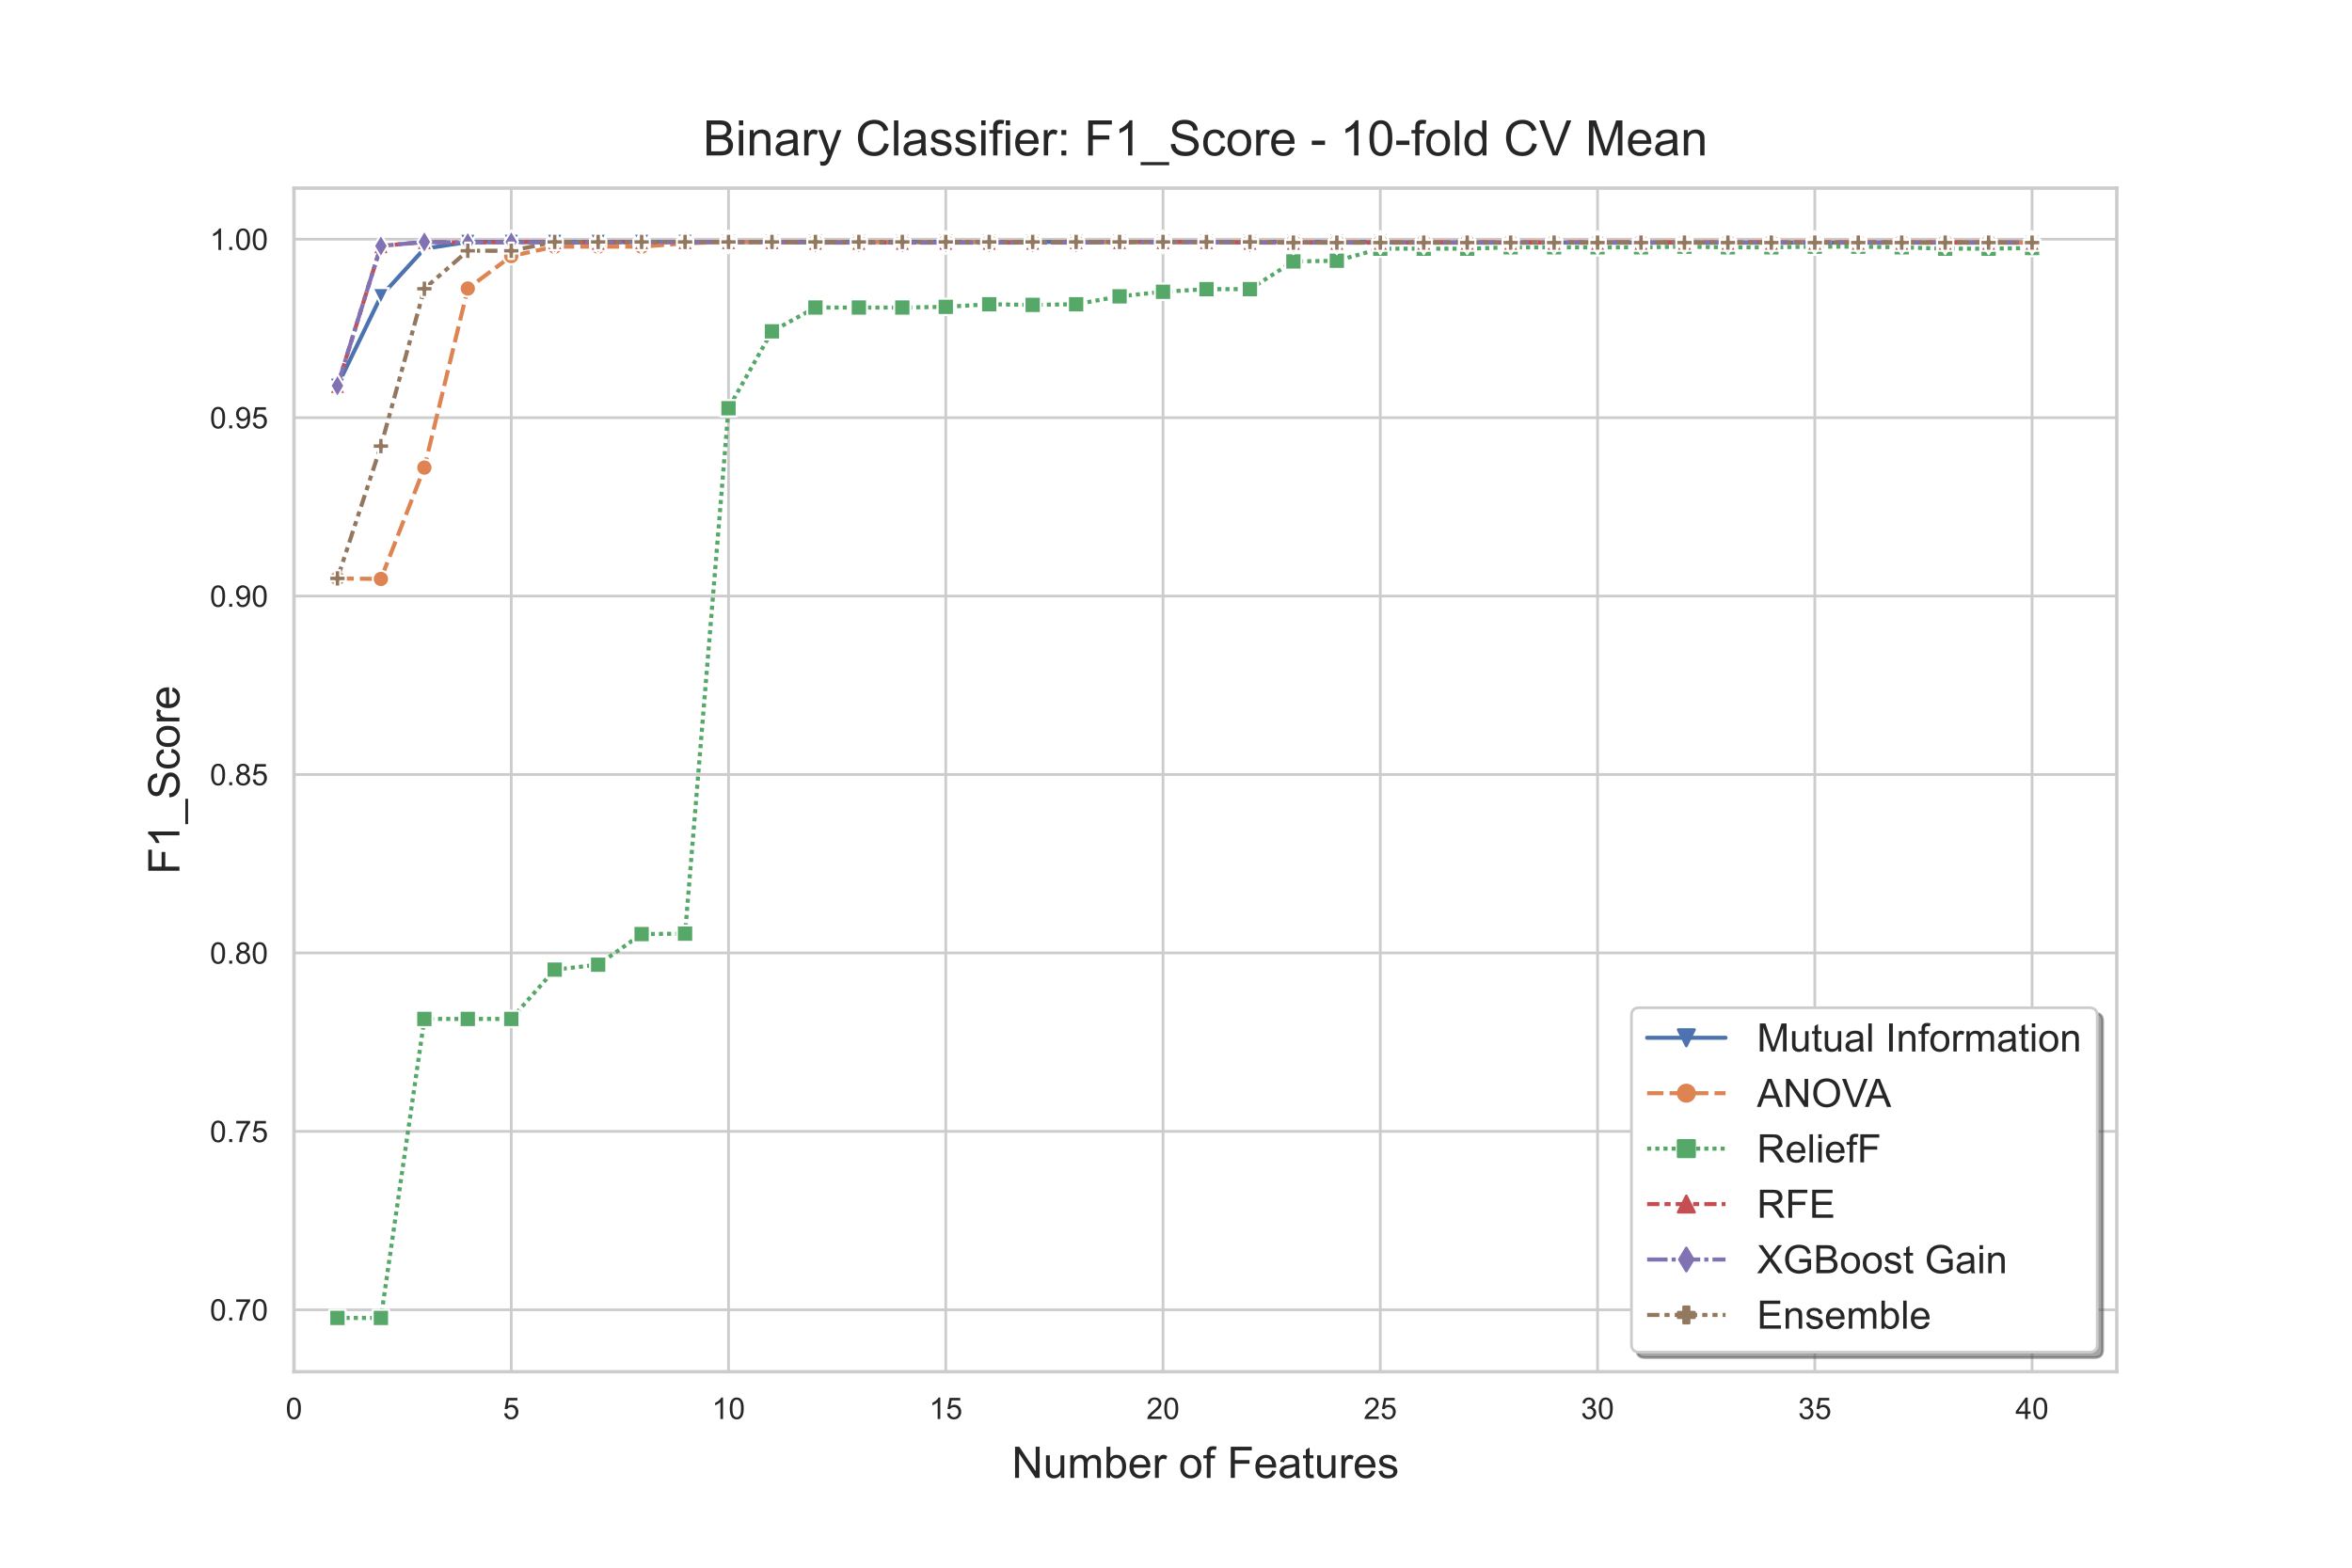 <?xml version="1.0" encoding="utf-8" standalone="no"?>
<!DOCTYPE svg PUBLIC "-//W3C//DTD SVG 1.1//EN"
  "http://www.w3.org/Graphics/SVG/1.1/DTD/svg11.dtd">
<!-- Created with matplotlib (https://matplotlib.org/) -->
<svg height="576pt" version="1.1" viewBox="0 0 864 576" width="864pt" xmlns="http://www.w3.org/2000/svg" xmlns:xlink="http://www.w3.org/1999/xlink">
 <defs>
  <style type="text/css">*{stroke-linecap:butt;stroke-linejoin:round;}</style>
 </defs>
 <g id="figure_1">
  <g id="patch_1">
   <path d="M 0 576 
L 864 576 
L 864 0 
L 0 0 
z
" style="fill:#ffffff;"/>
  </g>
  <g id="axes_1">
   <g id="patch_2">
    <path d="M 108 504 
L 777.6 504 
L 777.6 69.12 
L 108 69.12 
z
" style="fill:#ffffff;"/>
   </g>
   <g id="matplotlib.axis_1">
    <g id="xtick_1">
     <g id="line2d_1">
      <path clip-path="url(#p7bb4bcac0f)" d="M 108 504 
L 108 69.12 
" style="fill:none;stroke:#cccccc;stroke-linecap:round;"/>
     </g>
     <g id="text_1">
      <!-- 0 -->
      <g style="fill:#262626;" transform="translate(104.941 521.374)scale(0.11 -0.11)">
       <defs>
        <path d="M 4.156 35.297 
Q 4.156 48 6.766 55.734 
Q 9.375 63.484 14.516 67.672 
Q 19.672 71.875 27.484 71.875 
Q 33.25 71.875 37.594 69.547 
Q 41.938 67.234 44.766 62.859 
Q 47.609 58.5 49.219 52.219 
Q 50.828 45.953 50.828 35.297 
Q 50.828 22.703 48.234 14.969 
Q 45.656 7.234 40.5 3 
Q 35.359 -1.219 27.484 -1.219 
Q 17.141 -1.219 11.234 6.203 
Q 4.156 15.141 4.156 35.297 
z
M 13.188 35.297 
Q 13.188 17.672 17.312 11.828 
Q 21.438 6 27.484 6 
Q 33.547 6 37.672 11.859 
Q 41.797 17.719 41.797 35.297 
Q 41.797 52.984 37.672 58.781 
Q 33.547 64.594 27.391 64.594 
Q 21.344 64.594 17.719 59.469 
Q 13.188 52.938 13.188 35.297 
z
" id="ArialMT-48"/>
       </defs>
       <use xlink:href="#ArialMT-48"/>
      </g>
     </g>
    </g>
    <g id="xtick_2">
     <g id="line2d_2">
      <path clip-path="url(#p7bb4bcac0f)" d="M 187.809 504 
L 187.809 69.12 
" style="fill:none;stroke:#cccccc;stroke-linecap:round;"/>
     </g>
     <g id="text_2">
      <!-- 5 -->
      <g style="fill:#262626;" transform="translate(184.751 521.374)scale(0.11 -0.11)">
       <defs>
        <path d="M 4.156 18.75 
L 13.375 19.531 
Q 14.406 12.797 18.141 9.391 
Q 21.875 6 27.156 6 
Q 33.5 6 37.891 10.781 
Q 42.281 15.578 42.281 23.484 
Q 42.281 31 38.062 35.344 
Q 33.844 39.703 27 39.703 
Q 22.75 39.703 19.328 37.766 
Q 15.922 35.844 13.969 32.766 
L 5.719 33.844 
L 12.641 70.609 
L 48.25 70.609 
L 48.25 62.203 
L 19.672 62.203 
L 15.828 42.969 
Q 22.266 47.469 29.344 47.469 
Q 38.719 47.469 45.156 40.969 
Q 51.609 34.469 51.609 24.266 
Q 51.609 14.547 45.953 7.469 
Q 39.062 -1.219 27.156 -1.219 
Q 17.391 -1.219 11.203 4.25 
Q 5.031 9.719 4.156 18.75 
z
" id="ArialMT-53"/>
       </defs>
       <use xlink:href="#ArialMT-53"/>
      </g>
     </g>
    </g>
    <g id="xtick_3">
     <g id="line2d_3">
      <path clip-path="url(#p7bb4bcac0f)" d="M 267.619 504 
L 267.619 69.12 
" style="fill:none;stroke:#cccccc;stroke-linecap:round;"/>
     </g>
     <g id="text_3">
      <!-- 10 -->
      <g style="fill:#262626;" transform="translate(261.502 521.374)scale(0.11 -0.11)">
       <defs>
        <path d="M 37.25 0 
L 28.469 0 
L 28.469 56 
Q 25.297 52.984 20.141 49.953 
Q 14.984 46.922 10.891 45.406 
L 10.891 53.906 
Q 18.266 57.375 23.781 62.297 
Q 29.297 67.234 31.594 71.875 
L 37.25 71.875 
z
" id="ArialMT-49"/>
       </defs>
       <use xlink:href="#ArialMT-49"/>
       <use x="55.615" xlink:href="#ArialMT-48"/>
      </g>
     </g>
    </g>
    <g id="xtick_4">
     <g id="line2d_4">
      <path clip-path="url(#p7bb4bcac0f)" d="M 347.428 504 
L 347.428 69.12 
" style="fill:none;stroke:#cccccc;stroke-linecap:round;"/>
     </g>
     <g id="text_4">
      <!-- 15 -->
      <g style="fill:#262626;" transform="translate(341.311 521.374)scale(0.11 -0.11)">
       <use xlink:href="#ArialMT-49"/>
       <use x="55.615" xlink:href="#ArialMT-53"/>
      </g>
     </g>
    </g>
    <g id="xtick_5">
     <g id="line2d_5">
      <path clip-path="url(#p7bb4bcac0f)" d="M 427.237 504 
L 427.237 69.12 
" style="fill:none;stroke:#cccccc;stroke-linecap:round;"/>
     </g>
     <g id="text_5">
      <!-- 20 -->
      <g style="fill:#262626;" transform="translate(421.12 521.374)scale(0.11 -0.11)">
       <defs>
        <path d="M 50.344 8.453 
L 50.344 0 
L 3.031 0 
Q 2.938 3.172 4.047 6.109 
Q 5.859 10.938 9.828 15.625 
Q 13.812 20.312 21.344 26.469 
Q 33.016 36.031 37.109 41.625 
Q 41.219 47.219 41.219 52.203 
Q 41.219 57.422 37.469 61 
Q 33.734 64.594 27.734 64.594 
Q 21.391 64.594 17.578 60.781 
Q 13.766 56.984 13.719 50.25 
L 4.688 51.172 
Q 5.609 61.281 11.656 66.578 
Q 17.719 71.875 27.938 71.875 
Q 38.234 71.875 44.234 66.156 
Q 50.25 60.453 50.25 52 
Q 50.25 47.703 48.484 43.547 
Q 46.734 39.406 42.656 34.812 
Q 38.578 30.219 29.109 22.219 
Q 21.188 15.578 18.938 13.203 
Q 16.703 10.844 15.234 8.453 
z
" id="ArialMT-50"/>
       </defs>
       <use xlink:href="#ArialMT-50"/>
       <use x="55.615" xlink:href="#ArialMT-48"/>
      </g>
     </g>
    </g>
    <g id="xtick_6">
     <g id="line2d_6">
      <path clip-path="url(#p7bb4bcac0f)" d="M 507.046 504 
L 507.046 69.12 
" style="fill:none;stroke:#cccccc;stroke-linecap:round;"/>
     </g>
     <g id="text_6">
      <!-- 25 -->
      <g style="fill:#262626;" transform="translate(500.929 521.374)scale(0.11 -0.11)">
       <use xlink:href="#ArialMT-50"/>
       <use x="55.615" xlink:href="#ArialMT-53"/>
      </g>
     </g>
    </g>
    <g id="xtick_7">
     <g id="line2d_7">
      <path clip-path="url(#p7bb4bcac0f)" d="M 586.856 504 
L 586.856 69.12 
" style="fill:none;stroke:#cccccc;stroke-linecap:round;"/>
     </g>
     <g id="text_7">
      <!-- 30 -->
      <g style="fill:#262626;" transform="translate(580.739 521.374)scale(0.11 -0.11)">
       <defs>
        <path d="M 4.203 18.891 
L 12.984 20.062 
Q 14.5 12.594 18.141 9.297 
Q 21.781 6 27 6 
Q 33.203 6 37.469 10.297 
Q 41.75 14.594 41.75 20.953 
Q 41.75 27 37.797 30.922 
Q 33.844 34.859 27.734 34.859 
Q 25.25 34.859 21.531 33.891 
L 22.516 41.609 
Q 23.391 41.5 23.922 41.5 
Q 29.547 41.5 34.031 44.422 
Q 38.531 47.359 38.531 53.469 
Q 38.531 58.297 35.25 61.469 
Q 31.984 64.656 26.812 64.656 
Q 21.688 64.656 18.266 61.422 
Q 14.844 58.203 13.875 51.766 
L 5.078 53.328 
Q 6.688 62.156 12.391 67.016 
Q 18.109 71.875 26.609 71.875 
Q 32.469 71.875 37.391 69.359 
Q 42.328 66.844 44.938 62.5 
Q 47.562 58.156 47.562 53.266 
Q 47.562 48.641 45.062 44.828 
Q 42.578 41.016 37.703 38.766 
Q 44.047 37.312 47.562 32.688 
Q 51.078 28.078 51.078 21.141 
Q 51.078 11.766 44.234 5.25 
Q 37.406 -1.266 26.953 -1.266 
Q 17.531 -1.266 11.297 4.344 
Q 5.078 9.969 4.203 18.891 
z
" id="ArialMT-51"/>
       </defs>
       <use xlink:href="#ArialMT-51"/>
       <use x="55.615" xlink:href="#ArialMT-48"/>
      </g>
     </g>
    </g>
    <g id="xtick_8">
     <g id="line2d_8">
      <path clip-path="url(#p7bb4bcac0f)" d="M 666.665 504 
L 666.665 69.12 
" style="fill:none;stroke:#cccccc;stroke-linecap:round;"/>
     </g>
     <g id="text_8">
      <!-- 35 -->
      <g style="fill:#262626;" transform="translate(660.548 521.374)scale(0.11 -0.11)">
       <use xlink:href="#ArialMT-51"/>
       <use x="55.615" xlink:href="#ArialMT-53"/>
      </g>
     </g>
    </g>
    <g id="xtick_9">
     <g id="line2d_9">
      <path clip-path="url(#p7bb4bcac0f)" d="M 746.474 504 
L 746.474 69.12 
" style="fill:none;stroke:#cccccc;stroke-linecap:round;"/>
     </g>
     <g id="text_9">
      <!-- 40 -->
      <g style="fill:#262626;" transform="translate(740.357 521.374)scale(0.11 -0.11)">
       <defs>
        <path d="M 32.328 0 
L 32.328 17.141 
L 1.266 17.141 
L 1.266 25.203 
L 33.938 71.578 
L 41.109 71.578 
L 41.109 25.203 
L 50.781 25.203 
L 50.781 17.141 
L 41.109 17.141 
L 41.109 0 
z
M 32.328 25.203 
L 32.328 57.469 
L 9.906 25.203 
z
" id="ArialMT-52"/>
       </defs>
       <use xlink:href="#ArialMT-52"/>
       <use x="55.615" xlink:href="#ArialMT-48"/>
      </g>
     </g>
    </g>
    <g id="text_10">
     <!-- Number of Features -->
     <g style="fill:#262626;" transform="translate(371.665 543.012)scale(0.16 -0.16)">
      <defs>
       <path d="M 7.625 0 
L 7.625 71.578 
L 17.328 71.578 
L 54.938 15.375 
L 54.938 71.578 
L 64.016 71.578 
L 64.016 0 
L 54.297 0 
L 16.703 56.25 
L 16.703 0 
z
" id="ArialMT-78"/>
       <path d="M 40.578 0 
L 40.578 7.625 
Q 34.516 -1.172 24.125 -1.172 
Q 19.531 -1.172 15.547 0.578 
Q 11.578 2.344 9.641 5 
Q 7.719 7.672 6.938 11.531 
Q 6.391 14.109 6.391 19.734 
L 6.391 51.859 
L 15.188 51.859 
L 15.188 23.094 
Q 15.188 16.219 15.719 13.812 
Q 16.547 10.359 19.234 8.375 
Q 21.922 6.391 25.875 6.391 
Q 29.828 6.391 33.297 8.422 
Q 36.766 10.453 38.203 13.938 
Q 39.656 17.438 39.656 24.078 
L 39.656 51.859 
L 48.438 51.859 
L 48.438 0 
z
" id="ArialMT-117"/>
       <path d="M 6.594 0 
L 6.594 51.859 
L 14.453 51.859 
L 14.453 44.578 
Q 16.891 48.391 20.938 50.703 
Q 25 53.031 30.172 53.031 
Q 35.938 53.031 39.625 50.641 
Q 43.312 48.25 44.828 43.953 
Q 50.984 53.031 60.844 53.031 
Q 68.562 53.031 72.703 48.75 
Q 76.859 44.484 76.859 35.594 
L 76.859 0 
L 68.109 0 
L 68.109 32.672 
Q 68.109 37.938 67.25 40.25 
Q 66.406 42.578 64.156 43.984 
Q 61.922 45.406 58.891 45.406 
Q 53.422 45.406 49.797 41.766 
Q 46.188 38.141 46.188 30.125 
L 46.188 0 
L 37.406 0 
L 37.406 33.688 
Q 37.406 39.547 35.25 42.469 
Q 33.109 45.406 28.219 45.406 
Q 24.516 45.406 21.359 43.453 
Q 18.219 41.5 16.797 37.734 
Q 15.375 33.984 15.375 26.906 
L 15.375 0 
z
" id="ArialMT-109"/>
       <path d="M 14.703 0 
L 6.547 0 
L 6.547 71.578 
L 15.328 71.578 
L 15.328 46.047 
Q 20.906 53.031 29.547 53.031 
Q 34.328 53.031 38.594 51.094 
Q 42.875 49.172 45.625 45.672 
Q 48.391 42.188 49.953 37.25 
Q 51.516 32.328 51.516 26.703 
Q 51.516 13.375 44.922 6.094 
Q 38.328 -1.172 29.109 -1.172 
Q 19.922 -1.172 14.703 6.5 
z
M 14.594 26.312 
Q 14.594 17 17.141 12.844 
Q 21.297 6.062 28.375 6.062 
Q 34.125 6.062 38.328 11.062 
Q 42.531 16.062 42.531 25.984 
Q 42.531 36.141 38.5 40.969 
Q 34.469 45.797 28.766 45.797 
Q 23 45.797 18.797 40.797 
Q 14.594 35.797 14.594 26.312 
z
" id="ArialMT-98"/>
       <path d="M 42.094 16.703 
L 51.172 15.578 
Q 49.031 7.625 43.219 3.219 
Q 37.406 -1.172 28.375 -1.172 
Q 17 -1.172 10.328 5.828 
Q 3.656 12.844 3.656 25.484 
Q 3.656 38.578 10.391 45.797 
Q 17.141 53.031 27.875 53.031 
Q 38.281 53.031 44.875 45.953 
Q 51.469 38.875 51.469 26.031 
Q 51.469 25.25 51.422 23.688 
L 12.75 23.688 
Q 13.234 15.141 17.578 10.594 
Q 21.922 6.062 28.422 6.062 
Q 33.25 6.062 36.672 8.594 
Q 40.094 11.141 42.094 16.703 
z
M 13.234 30.906 
L 42.188 30.906 
Q 41.609 37.453 38.875 40.719 
Q 34.672 45.797 27.984 45.797 
Q 21.922 45.797 17.797 41.75 
Q 13.672 37.703 13.234 30.906 
z
" id="ArialMT-101"/>
       <path d="M 6.5 0 
L 6.5 51.859 
L 14.406 51.859 
L 14.406 44 
Q 17.438 49.516 20 51.266 
Q 22.562 53.031 25.641 53.031 
Q 30.078 53.031 34.672 50.203 
L 31.641 42.047 
Q 28.422 43.953 25.203 43.953 
Q 22.312 43.953 20.016 42.219 
Q 17.719 40.484 16.75 37.406 
Q 15.281 32.719 15.281 27.156 
L 15.281 0 
z
" id="ArialMT-114"/>
       <path id="ArialMT-32"/>
       <path d="M 3.328 25.922 
Q 3.328 40.328 11.328 47.266 
Q 18.016 53.031 27.641 53.031 
Q 38.328 53.031 45.109 46.016 
Q 51.906 39.016 51.906 26.656 
Q 51.906 16.656 48.906 10.906 
Q 45.906 5.172 40.156 2 
Q 34.422 -1.172 27.641 -1.172 
Q 16.75 -1.172 10.031 5.812 
Q 3.328 12.797 3.328 25.922 
z
M 12.359 25.922 
Q 12.359 15.969 16.703 11.016 
Q 21.047 6.062 27.641 6.062 
Q 34.188 6.062 38.531 11.031 
Q 42.875 16.016 42.875 26.219 
Q 42.875 35.844 38.5 40.797 
Q 34.125 45.75 27.641 45.75 
Q 21.047 45.75 16.703 40.812 
Q 12.359 35.891 12.359 25.922 
z
" id="ArialMT-111"/>
       <path d="M 8.688 0 
L 8.688 45.016 
L 0.922 45.016 
L 0.922 51.859 
L 8.688 51.859 
L 8.688 57.375 
Q 8.688 62.594 9.625 65.141 
Q 10.891 68.562 14.078 70.672 
Q 17.281 72.797 23.047 72.797 
Q 26.766 72.797 31.25 71.922 
L 29.938 64.266 
Q 27.203 64.75 24.75 64.75 
Q 20.75 64.75 19.094 63.031 
Q 17.438 61.328 17.438 56.641 
L 17.438 51.859 
L 27.547 51.859 
L 27.547 45.016 
L 17.438 45.016 
L 17.438 0 
z
" id="ArialMT-102"/>
       <path d="M 8.203 0 
L 8.203 71.578 
L 56.5 71.578 
L 56.5 63.141 
L 17.672 63.141 
L 17.672 40.969 
L 51.266 40.969 
L 51.266 32.516 
L 17.672 32.516 
L 17.672 0 
z
" id="ArialMT-70"/>
       <path d="M 40.438 6.391 
Q 35.547 2.25 31.031 0.531 
Q 26.516 -1.172 21.344 -1.172 
Q 12.797 -1.172 8.203 3 
Q 3.609 7.172 3.609 13.672 
Q 3.609 17.484 5.344 20.625 
Q 7.078 23.781 9.891 25.688 
Q 12.703 27.594 16.219 28.562 
Q 18.797 29.25 24.031 29.891 
Q 34.672 31.156 39.703 32.906 
Q 39.75 34.719 39.75 35.203 
Q 39.75 40.578 37.25 42.781 
Q 33.891 45.75 27.25 45.75 
Q 21.047 45.75 18.094 43.578 
Q 15.141 41.406 13.719 35.891 
L 5.125 37.062 
Q 6.297 42.578 8.984 45.969 
Q 11.672 49.359 16.75 51.188 
Q 21.828 53.031 28.516 53.031 
Q 35.156 53.031 39.297 51.469 
Q 43.453 49.906 45.406 47.531 
Q 47.359 45.172 48.141 41.547 
Q 48.578 39.312 48.578 33.453 
L 48.578 21.734 
Q 48.578 9.469 49.141 6.219 
Q 49.703 2.984 51.375 0 
L 42.188 0 
Q 40.828 2.734 40.438 6.391 
z
M 39.703 26.031 
Q 34.906 24.078 25.344 22.703 
Q 19.922 21.922 17.672 20.938 
Q 15.438 19.969 14.203 18.094 
Q 12.984 16.219 12.984 13.922 
Q 12.984 10.406 15.641 8.062 
Q 18.312 5.719 23.438 5.719 
Q 28.516 5.719 32.469 7.938 
Q 36.422 10.156 38.281 14.016 
Q 39.703 17 39.703 22.797 
z
" id="ArialMT-97"/>
       <path d="M 25.781 7.859 
L 27.047 0.094 
Q 23.344 -0.688 20.406 -0.688 
Q 15.625 -0.688 12.984 0.828 
Q 10.359 2.344 9.281 4.812 
Q 8.203 7.281 8.203 15.188 
L 8.203 45.016 
L 1.766 45.016 
L 1.766 51.859 
L 8.203 51.859 
L 8.203 64.703 
L 16.938 69.969 
L 16.938 51.859 
L 25.781 51.859 
L 25.781 45.016 
L 16.938 45.016 
L 16.938 14.703 
Q 16.938 10.938 17.406 9.859 
Q 17.875 8.797 18.922 8.156 
Q 19.969 7.516 21.922 7.516 
Q 23.391 7.516 25.781 7.859 
z
" id="ArialMT-116"/>
       <path d="M 3.078 15.484 
L 11.766 16.844 
Q 12.5 11.625 15.844 8.844 
Q 19.188 6.062 25.203 6.062 
Q 31.25 6.062 34.172 8.516 
Q 37.109 10.984 37.109 14.312 
Q 37.109 17.281 34.516 19 
Q 32.719 20.172 25.531 21.969 
Q 15.875 24.422 12.141 26.203 
Q 8.406 27.984 6.469 31.125 
Q 4.547 34.281 4.547 38.094 
Q 4.547 41.547 6.125 44.5 
Q 7.719 47.469 10.453 49.422 
Q 12.5 50.922 16.031 51.969 
Q 19.578 53.031 23.641 53.031 
Q 29.734 53.031 34.344 51.266 
Q 38.969 49.516 41.156 46.5 
Q 43.359 43.5 44.188 38.484 
L 35.594 37.312 
Q 35.016 41.312 32.203 43.547 
Q 29.391 45.797 24.266 45.797 
Q 18.219 45.797 15.625 43.797 
Q 13.031 41.797 13.031 39.109 
Q 13.031 37.406 14.109 36.031 
Q 15.188 34.625 17.484 33.688 
Q 18.797 33.203 25.25 31.453 
Q 34.578 28.953 38.25 27.359 
Q 41.938 25.781 44.031 22.75 
Q 46.141 19.734 46.141 15.234 
Q 46.141 10.844 43.578 6.953 
Q 41.016 3.078 36.172 0.953 
Q 31.344 -1.172 25.25 -1.172 
Q 15.141 -1.172 9.844 3.031 
Q 4.547 7.234 3.078 15.484 
z
" id="ArialMT-115"/>
      </defs>
      <use xlink:href="#ArialMT-78"/>
      <use x="72.217" xlink:href="#ArialMT-117"/>
      <use x="127.832" xlink:href="#ArialMT-109"/>
      <use x="211.133" xlink:href="#ArialMT-98"/>
      <use x="266.748" xlink:href="#ArialMT-101"/>
      <use x="322.363" xlink:href="#ArialMT-114"/>
      <use x="355.664" xlink:href="#ArialMT-32"/>
      <use x="383.447" xlink:href="#ArialMT-111"/>
      <use x="439.062" xlink:href="#ArialMT-102"/>
      <use x="466.846" xlink:href="#ArialMT-32"/>
      <use x="494.629" xlink:href="#ArialMT-70"/>
      <use x="555.713" xlink:href="#ArialMT-101"/>
      <use x="611.328" xlink:href="#ArialMT-97"/>
      <use x="666.943" xlink:href="#ArialMT-116"/>
      <use x="694.727" xlink:href="#ArialMT-117"/>
      <use x="750.342" xlink:href="#ArialMT-114"/>
      <use x="783.643" xlink:href="#ArialMT-101"/>
      <use x="839.258" xlink:href="#ArialMT-115"/>
     </g>
    </g>
   </g>
   <g id="matplotlib.axis_2">
    <g id="ytick_1">
     <g id="line2d_10">
      <path clip-path="url(#p7bb4bcac0f)" d="M 108 481.246 
L 777.6 481.246 
" style="fill:none;stroke:#cccccc;stroke-linecap:round;"/>
     </g>
     <g id="text_11">
      <!-- 0.70 -->
      <g style="fill:#262626;" transform="translate(77.093 485.182)scale(0.11 -0.11)">
       <defs>
        <path d="M 9.078 0 
L 9.078 10.016 
L 19.094 10.016 
L 19.094 0 
z
" id="ArialMT-46"/>
        <path d="M 4.734 62.203 
L 4.734 70.656 
L 51.078 70.656 
L 51.078 63.812 
Q 44.234 56.547 37.516 44.484 
Q 30.812 32.422 27.156 19.672 
Q 24.516 10.688 23.781 0 
L 14.75 0 
Q 14.891 8.453 18.062 20.406 
Q 21.234 32.375 27.172 43.484 
Q 33.109 54.594 39.797 62.203 
z
" id="ArialMT-55"/>
       </defs>
       <use xlink:href="#ArialMT-48"/>
       <use x="55.615" xlink:href="#ArialMT-46"/>
       <use x="83.398" xlink:href="#ArialMT-55"/>
       <use x="139.014" xlink:href="#ArialMT-48"/>
      </g>
     </g>
    </g>
    <g id="ytick_2">
     <g id="line2d_11">
      <path clip-path="url(#p7bb4bcac0f)" d="M 108 415.687 
L 777.6 415.687 
" style="fill:none;stroke:#cccccc;stroke-linecap:round;"/>
     </g>
     <g id="text_12">
      <!-- 0.75 -->
      <g style="fill:#262626;" transform="translate(77.093 419.624)scale(0.11 -0.11)">
       <use xlink:href="#ArialMT-48"/>
       <use x="55.615" xlink:href="#ArialMT-46"/>
       <use x="83.398" xlink:href="#ArialMT-55"/>
       <use x="139.014" xlink:href="#ArialMT-53"/>
      </g>
     </g>
    </g>
    <g id="ytick_3">
     <g id="line2d_12">
      <path clip-path="url(#p7bb4bcac0f)" d="M 108 350.128 
L 777.6 350.128 
" style="fill:none;stroke:#cccccc;stroke-linecap:round;"/>
     </g>
     <g id="text_13">
      <!-- 0.80 -->
      <g style="fill:#262626;" transform="translate(77.093 354.065)scale(0.11 -0.11)">
       <defs>
        <path d="M 17.672 38.812 
Q 12.203 40.828 9.562 44.531 
Q 6.938 48.25 6.938 53.422 
Q 6.938 61.234 12.547 66.547 
Q 18.172 71.875 27.484 71.875 
Q 36.859 71.875 42.578 66.422 
Q 48.297 60.984 48.297 53.172 
Q 48.297 48.188 45.672 44.5 
Q 43.062 40.828 37.75 38.812 
Q 44.344 36.672 47.781 31.875 
Q 51.219 27.094 51.219 20.453 
Q 51.219 11.281 44.719 5.031 
Q 38.234 -1.219 27.641 -1.219 
Q 17.047 -1.219 10.547 5.047 
Q 4.047 11.328 4.047 20.703 
Q 4.047 27.688 7.594 32.391 
Q 11.141 37.109 17.672 38.812 
z
M 15.922 53.719 
Q 15.922 48.641 19.188 45.406 
Q 22.469 42.188 27.688 42.188 
Q 32.766 42.188 36.016 45.375 
Q 39.266 48.578 39.266 53.219 
Q 39.266 58.062 35.906 61.359 
Q 32.562 64.656 27.594 64.656 
Q 22.562 64.656 19.234 61.422 
Q 15.922 58.203 15.922 53.719 
z
M 13.094 20.656 
Q 13.094 16.891 14.875 13.375 
Q 16.656 9.859 20.172 7.922 
Q 23.688 6 27.734 6 
Q 34.031 6 38.125 10.047 
Q 42.234 14.109 42.234 20.359 
Q 42.234 26.703 38.016 30.859 
Q 33.797 35.016 27.438 35.016 
Q 21.234 35.016 17.156 30.906 
Q 13.094 26.812 13.094 20.656 
z
" id="ArialMT-56"/>
       </defs>
       <use xlink:href="#ArialMT-48"/>
       <use x="55.615" xlink:href="#ArialMT-46"/>
       <use x="83.398" xlink:href="#ArialMT-56"/>
       <use x="139.014" xlink:href="#ArialMT-48"/>
      </g>
     </g>
    </g>
    <g id="ytick_4">
     <g id="line2d_13">
      <path clip-path="url(#p7bb4bcac0f)" d="M 108 284.569 
L 777.6 284.569 
" style="fill:none;stroke:#cccccc;stroke-linecap:round;"/>
     </g>
     <g id="text_14">
      <!-- 0.85 -->
      <g style="fill:#262626;" transform="translate(77.093 288.506)scale(0.11 -0.11)">
       <use xlink:href="#ArialMT-48"/>
       <use x="55.615" xlink:href="#ArialMT-46"/>
       <use x="83.398" xlink:href="#ArialMT-56"/>
       <use x="139.014" xlink:href="#ArialMT-53"/>
      </g>
     </g>
    </g>
    <g id="ytick_5">
     <g id="line2d_14">
      <path clip-path="url(#p7bb4bcac0f)" d="M 108 219.011 
L 777.6 219.011 
" style="fill:none;stroke:#cccccc;stroke-linecap:round;"/>
     </g>
     <g id="text_15">
      <!-- 0.90 -->
      <g style="fill:#262626;" transform="translate(77.093 222.947)scale(0.11 -0.11)">
       <defs>
        <path d="M 5.469 16.547 
L 13.922 17.328 
Q 14.984 11.375 18.016 8.688 
Q 21.047 6 25.781 6 
Q 29.828 6 32.875 7.859 
Q 35.938 9.719 37.891 12.812 
Q 39.844 15.922 41.156 21.188 
Q 42.484 26.469 42.484 31.938 
Q 42.484 32.516 42.438 33.688 
Q 39.797 29.5 35.234 26.875 
Q 30.672 24.266 25.344 24.266 
Q 16.453 24.266 10.297 30.703 
Q 4.156 37.156 4.156 47.703 
Q 4.156 58.594 10.578 65.234 
Q 17 71.875 26.656 71.875 
Q 33.641 71.875 39.422 68.109 
Q 45.219 64.359 48.219 57.391 
Q 51.219 50.438 51.219 37.25 
Q 51.219 23.531 48.234 15.406 
Q 45.266 7.281 39.375 3.031 
Q 33.5 -1.219 25.594 -1.219 
Q 17.188 -1.219 11.859 3.438 
Q 6.547 8.109 5.469 16.547 
z
M 41.453 48.141 
Q 41.453 55.719 37.422 60.156 
Q 33.406 64.594 27.734 64.594 
Q 21.875 64.594 17.531 59.812 
Q 13.188 55.031 13.188 47.406 
Q 13.188 40.578 17.312 36.297 
Q 21.438 32.031 27.484 32.031 
Q 33.594 32.031 37.516 36.297 
Q 41.453 40.578 41.453 48.141 
z
" id="ArialMT-57"/>
       </defs>
       <use xlink:href="#ArialMT-48"/>
       <use x="55.615" xlink:href="#ArialMT-46"/>
       <use x="83.398" xlink:href="#ArialMT-57"/>
       <use x="139.014" xlink:href="#ArialMT-48"/>
      </g>
     </g>
    </g>
    <g id="ytick_6">
     <g id="line2d_15">
      <path clip-path="url(#p7bb4bcac0f)" d="M 108 153.452 
L 777.6 153.452 
" style="fill:none;stroke:#cccccc;stroke-linecap:round;"/>
     </g>
     <g id="text_16">
      <!-- 0.95 -->
      <g style="fill:#262626;" transform="translate(77.093 157.389)scale(0.11 -0.11)">
       <use xlink:href="#ArialMT-48"/>
       <use x="55.615" xlink:href="#ArialMT-46"/>
       <use x="83.398" xlink:href="#ArialMT-57"/>
       <use x="139.014" xlink:href="#ArialMT-53"/>
      </g>
     </g>
    </g>
    <g id="ytick_7">
     <g id="line2d_16">
      <path clip-path="url(#p7bb4bcac0f)" d="M 108 87.893 
L 777.6 87.893 
" style="fill:none;stroke:#cccccc;stroke-linecap:round;"/>
     </g>
     <g id="text_17">
      <!-- 1.00 -->
      <g style="fill:#262626;" transform="translate(77.093 91.83)scale(0.11 -0.11)">
       <use xlink:href="#ArialMT-49"/>
       <use x="55.615" xlink:href="#ArialMT-46"/>
       <use x="83.398" xlink:href="#ArialMT-48"/>
       <use x="139.014" xlink:href="#ArialMT-48"/>
      </g>
     </g>
    </g>
    <g id="text_18">
     <!-- F1_Score -->
     <g style="fill:#262626;" transform="translate(65.913 321.241)rotate(-90)scale(0.16 -0.16)">
      <defs>
       <path d="M -1.516 -19.875 
L -1.516 -13.531 
L 56.734 -13.531 
L 56.734 -19.875 
z
" id="ArialMT-95"/>
       <path d="M 4.5 23 
L 13.422 23.781 
Q 14.062 18.406 16.375 14.969 
Q 18.703 11.531 23.578 9.406 
Q 28.469 7.281 34.578 7.281 
Q 39.984 7.281 44.141 8.891 
Q 48.297 10.5 50.312 13.297 
Q 52.344 16.109 52.344 19.438 
Q 52.344 22.797 50.391 25.312 
Q 48.438 27.828 43.953 29.547 
Q 41.062 30.672 31.203 33.031 
Q 21.344 35.406 17.391 37.5 
Q 12.25 40.188 9.734 44.156 
Q 7.234 48.141 7.234 53.078 
Q 7.234 58.5 10.297 63.203 
Q 13.375 67.922 19.281 70.359 
Q 25.203 72.797 32.422 72.797 
Q 40.375 72.797 46.453 70.234 
Q 52.547 67.672 55.812 62.688 
Q 59.078 57.719 59.328 51.422 
L 50.25 50.734 
Q 49.516 57.516 45.281 60.984 
Q 41.062 64.453 32.812 64.453 
Q 24.219 64.453 20.281 61.297 
Q 16.359 58.156 16.359 53.719 
Q 16.359 49.859 19.141 47.359 
Q 21.875 44.875 33.422 42.266 
Q 44.969 39.656 49.266 37.703 
Q 55.516 34.812 58.484 30.391 
Q 61.469 25.984 61.469 20.219 
Q 61.469 14.5 58.203 9.438 
Q 54.938 4.391 48.797 1.578 
Q 42.672 -1.219 35.016 -1.219 
Q 25.297 -1.219 18.719 1.609 
Q 12.156 4.438 8.422 10.125 
Q 4.688 15.828 4.5 23 
z
" id="ArialMT-83"/>
       <path d="M 40.438 19 
L 49.078 17.875 
Q 47.656 8.938 41.812 3.875 
Q 35.984 -1.172 27.484 -1.172 
Q 16.844 -1.172 10.375 5.781 
Q 3.906 12.75 3.906 25.734 
Q 3.906 34.125 6.688 40.422 
Q 9.469 46.734 15.156 49.875 
Q 20.844 53.031 27.547 53.031 
Q 35.984 53.031 41.359 48.75 
Q 46.734 44.484 48.25 36.625 
L 39.703 35.297 
Q 38.484 40.531 35.375 43.156 
Q 32.281 45.797 27.875 45.797 
Q 21.234 45.797 17.078 41.031 
Q 12.938 36.281 12.938 25.984 
Q 12.938 15.531 16.938 10.797 
Q 20.953 6.062 27.391 6.062 
Q 32.562 6.062 36.031 9.234 
Q 39.5 12.406 40.438 19 
z
" id="ArialMT-99"/>
      </defs>
      <use xlink:href="#ArialMT-70"/>
      <use x="61.084" xlink:href="#ArialMT-49"/>
      <use x="116.699" xlink:href="#ArialMT-95"/>
      <use x="172.314" xlink:href="#ArialMT-83"/>
      <use x="239.014" xlink:href="#ArialMT-99"/>
      <use x="289.014" xlink:href="#ArialMT-111"/>
      <use x="344.629" xlink:href="#ArialMT-114"/>
      <use x="377.93" xlink:href="#ArialMT-101"/>
     </g>
    </g>
   </g>
   <g id="line2d_17">
    <path clip-path="url(#p7bb4bcac0f)" d="M 123.962 141.744 
L 139.924 108.846 
L 155.886 91.392 
L 171.847 88.887 
L 187.809 88.887 
L 203.771 88.887 
L 219.733 88.887 
L 235.695 88.887 
L 251.657 88.887 
L 267.619 88.887 
L 283.58 88.887 
L 299.542 88.887 
L 315.504 88.887 
L 331.466 88.887 
L 347.428 88.887 
L 363.39 88.887 
L 379.352 88.887 
L 395.313 88.887 
L 411.275 88.887 
L 427.237 88.887 
L 443.199 88.887 
L 459.161 88.887 
L 475.123 88.887 
L 491.085 88.887 
L 507.046 88.887 
L 523.008 89.136 
L 538.97 89.136 
L 554.932 89.136 
L 570.894 89.136 
L 586.856 89.136 
L 602.818 89.136 
L 618.779 89.136 
L 634.741 89.136 
L 650.703 89.136 
L 666.665 89.136 
L 682.627 89.136 
L 698.589 89.136 
L 714.551 89.136 
L 730.513 89.136 
L 746.474 89.136 
" style="fill:none;stroke:#4c72b0;stroke-linecap:round;stroke-width:1.5;"/>
    <defs>
     <path d="M -0 3 
L 3 -3 
L -3 -3 
z
" id="mf721263788" style="stroke:#ffffff;stroke-linejoin:miter;stroke-width:0.75;"/>
    </defs>
    <g clip-path="url(#p7bb4bcac0f)">
     <use style="fill:#4c72b0;stroke:#ffffff;stroke-linejoin:miter;stroke-width:0.75;" x="123.962" xlink:href="#mf721263788" y="141.744"/>
     <use style="fill:#4c72b0;stroke:#ffffff;stroke-linejoin:miter;stroke-width:0.75;" x="139.924" xlink:href="#mf721263788" y="108.846"/>
     <use style="fill:#4c72b0;stroke:#ffffff;stroke-linejoin:miter;stroke-width:0.75;" x="155.886" xlink:href="#mf721263788" y="91.392"/>
     <use style="fill:#4c72b0;stroke:#ffffff;stroke-linejoin:miter;stroke-width:0.75;" x="171.847" xlink:href="#mf721263788" y="88.887"/>
     <use style="fill:#4c72b0;stroke:#ffffff;stroke-linejoin:miter;stroke-width:0.75;" x="187.809" xlink:href="#mf721263788" y="88.887"/>
     <use style="fill:#4c72b0;stroke:#ffffff;stroke-linejoin:miter;stroke-width:0.75;" x="203.771" xlink:href="#mf721263788" y="88.887"/>
     <use style="fill:#4c72b0;stroke:#ffffff;stroke-linejoin:miter;stroke-width:0.75;" x="219.733" xlink:href="#mf721263788" y="88.887"/>
     <use style="fill:#4c72b0;stroke:#ffffff;stroke-linejoin:miter;stroke-width:0.75;" x="235.695" xlink:href="#mf721263788" y="88.887"/>
     <use style="fill:#4c72b0;stroke:#ffffff;stroke-linejoin:miter;stroke-width:0.75;" x="251.657" xlink:href="#mf721263788" y="88.887"/>
     <use style="fill:#4c72b0;stroke:#ffffff;stroke-linejoin:miter;stroke-width:0.75;" x="267.619" xlink:href="#mf721263788" y="88.887"/>
     <use style="fill:#4c72b0;stroke:#ffffff;stroke-linejoin:miter;stroke-width:0.75;" x="283.58" xlink:href="#mf721263788" y="88.887"/>
     <use style="fill:#4c72b0;stroke:#ffffff;stroke-linejoin:miter;stroke-width:0.75;" x="299.542" xlink:href="#mf721263788" y="88.887"/>
     <use style="fill:#4c72b0;stroke:#ffffff;stroke-linejoin:miter;stroke-width:0.75;" x="315.504" xlink:href="#mf721263788" y="88.887"/>
     <use style="fill:#4c72b0;stroke:#ffffff;stroke-linejoin:miter;stroke-width:0.75;" x="331.466" xlink:href="#mf721263788" y="88.887"/>
     <use style="fill:#4c72b0;stroke:#ffffff;stroke-linejoin:miter;stroke-width:0.75;" x="347.428" xlink:href="#mf721263788" y="88.887"/>
     <use style="fill:#4c72b0;stroke:#ffffff;stroke-linejoin:miter;stroke-width:0.75;" x="363.39" xlink:href="#mf721263788" y="88.887"/>
     <use style="fill:#4c72b0;stroke:#ffffff;stroke-linejoin:miter;stroke-width:0.75;" x="379.352" xlink:href="#mf721263788" y="88.887"/>
     <use style="fill:#4c72b0;stroke:#ffffff;stroke-linejoin:miter;stroke-width:0.75;" x="395.313" xlink:href="#mf721263788" y="88.887"/>
     <use style="fill:#4c72b0;stroke:#ffffff;stroke-linejoin:miter;stroke-width:0.75;" x="411.275" xlink:href="#mf721263788" y="88.887"/>
     <use style="fill:#4c72b0;stroke:#ffffff;stroke-linejoin:miter;stroke-width:0.75;" x="427.237" xlink:href="#mf721263788" y="88.887"/>
     <use style="fill:#4c72b0;stroke:#ffffff;stroke-linejoin:miter;stroke-width:0.75;" x="443.199" xlink:href="#mf721263788" y="88.887"/>
     <use style="fill:#4c72b0;stroke:#ffffff;stroke-linejoin:miter;stroke-width:0.75;" x="459.161" xlink:href="#mf721263788" y="88.887"/>
     <use style="fill:#4c72b0;stroke:#ffffff;stroke-linejoin:miter;stroke-width:0.75;" x="475.123" xlink:href="#mf721263788" y="88.887"/>
     <use style="fill:#4c72b0;stroke:#ffffff;stroke-linejoin:miter;stroke-width:0.75;" x="491.085" xlink:href="#mf721263788" y="88.887"/>
     <use style="fill:#4c72b0;stroke:#ffffff;stroke-linejoin:miter;stroke-width:0.75;" x="507.046" xlink:href="#mf721263788" y="88.887"/>
     <use style="fill:#4c72b0;stroke:#ffffff;stroke-linejoin:miter;stroke-width:0.75;" x="523.008" xlink:href="#mf721263788" y="89.136"/>
     <use style="fill:#4c72b0;stroke:#ffffff;stroke-linejoin:miter;stroke-width:0.75;" x="538.97" xlink:href="#mf721263788" y="89.136"/>
     <use style="fill:#4c72b0;stroke:#ffffff;stroke-linejoin:miter;stroke-width:0.75;" x="554.932" xlink:href="#mf721263788" y="89.136"/>
     <use style="fill:#4c72b0;stroke:#ffffff;stroke-linejoin:miter;stroke-width:0.75;" x="570.894" xlink:href="#mf721263788" y="89.136"/>
     <use style="fill:#4c72b0;stroke:#ffffff;stroke-linejoin:miter;stroke-width:0.75;" x="586.856" xlink:href="#mf721263788" y="89.136"/>
     <use style="fill:#4c72b0;stroke:#ffffff;stroke-linejoin:miter;stroke-width:0.75;" x="602.818" xlink:href="#mf721263788" y="89.136"/>
     <use style="fill:#4c72b0;stroke:#ffffff;stroke-linejoin:miter;stroke-width:0.75;" x="618.779" xlink:href="#mf721263788" y="89.136"/>
     <use style="fill:#4c72b0;stroke:#ffffff;stroke-linejoin:miter;stroke-width:0.75;" x="634.741" xlink:href="#mf721263788" y="89.136"/>
     <use style="fill:#4c72b0;stroke:#ffffff;stroke-linejoin:miter;stroke-width:0.75;" x="650.703" xlink:href="#mf721263788" y="89.136"/>
     <use style="fill:#4c72b0;stroke:#ffffff;stroke-linejoin:miter;stroke-width:0.75;" x="666.665" xlink:href="#mf721263788" y="89.136"/>
     <use style="fill:#4c72b0;stroke:#ffffff;stroke-linejoin:miter;stroke-width:0.75;" x="682.627" xlink:href="#mf721263788" y="89.136"/>
     <use style="fill:#4c72b0;stroke:#ffffff;stroke-linejoin:miter;stroke-width:0.75;" x="698.589" xlink:href="#mf721263788" y="89.136"/>
     <use style="fill:#4c72b0;stroke:#ffffff;stroke-linejoin:miter;stroke-width:0.75;" x="714.551" xlink:href="#mf721263788" y="89.136"/>
     <use style="fill:#4c72b0;stroke:#ffffff;stroke-linejoin:miter;stroke-width:0.75;" x="730.513" xlink:href="#mf721263788" y="89.136"/>
     <use style="fill:#4c72b0;stroke:#ffffff;stroke-linejoin:miter;stroke-width:0.75;" x="746.474" xlink:href="#mf721263788" y="89.136"/>
    </g>
   </g>
   <g id="line2d_18">
    <path clip-path="url(#p7bb4bcac0f)" d="M 123.962 212.527 
L 139.924 212.722 
L 155.886 171.803 
L 171.847 106.006 
L 187.809 94.094 
L 203.771 90.627 
L 219.733 90.627 
L 235.695 90.628 
L 251.657 89.382 
L 267.619 88.887 
L 283.58 88.887 
L 299.542 88.887 
L 315.504 88.887 
L 331.466 88.887 
L 347.428 88.887 
L 363.39 88.887 
L 379.352 88.887 
L 395.313 88.887 
L 411.275 88.887 
L 427.237 88.887 
L 443.199 88.887 
L 459.161 88.887 
L 475.123 88.887 
L 491.085 88.887 
L 507.046 88.887 
L 523.008 88.887 
L 538.97 88.887 
L 554.932 88.887 
L 570.894 88.887 
L 586.856 88.887 
L 602.818 88.887 
L 618.779 88.887 
L 634.741 88.887 
L 650.703 88.887 
L 666.665 88.887 
L 682.627 88.887 
L 698.589 88.887 
L 714.551 88.887 
L 730.513 88.887 
L 746.474 89.136 
" style="fill:none;stroke:#dd8452;stroke-dasharray:6,2.25;stroke-dashoffset:0;stroke-width:1.5;"/>
    <defs>
     <path d="M 0 3 
C 0.796 3 1.559 2.684 2.121 2.121 
C 2.684 1.559 3 0.796 3 0 
C 3 -0.796 2.684 -1.559 2.121 -2.121 
C 1.559 -2.684 0.796 -3 0 -3 
C -0.796 -3 -1.559 -2.684 -2.121 -2.121 
C -2.684 -1.559 -3 -0.796 -3 0 
C -3 0.796 -2.684 1.559 -2.121 2.121 
C -1.559 2.684 -0.796 3 0 3 
z
" id="m260c92c6d7" style="stroke:#ffffff;stroke-width:0.75;"/>
    </defs>
    <g clip-path="url(#p7bb4bcac0f)">
     <use style="fill:#dd8452;stroke:#ffffff;stroke-width:0.75;" x="123.962" xlink:href="#m260c92c6d7" y="212.527"/>
     <use style="fill:#dd8452;stroke:#ffffff;stroke-width:0.75;" x="139.924" xlink:href="#m260c92c6d7" y="212.722"/>
     <use style="fill:#dd8452;stroke:#ffffff;stroke-width:0.75;" x="155.886" xlink:href="#m260c92c6d7" y="171.803"/>
     <use style="fill:#dd8452;stroke:#ffffff;stroke-width:0.75;" x="171.847" xlink:href="#m260c92c6d7" y="106.006"/>
     <use style="fill:#dd8452;stroke:#ffffff;stroke-width:0.75;" x="187.809" xlink:href="#m260c92c6d7" y="94.094"/>
     <use style="fill:#dd8452;stroke:#ffffff;stroke-width:0.75;" x="203.771" xlink:href="#m260c92c6d7" y="90.627"/>
     <use style="fill:#dd8452;stroke:#ffffff;stroke-width:0.75;" x="219.733" xlink:href="#m260c92c6d7" y="90.627"/>
     <use style="fill:#dd8452;stroke:#ffffff;stroke-width:0.75;" x="235.695" xlink:href="#m260c92c6d7" y="90.628"/>
     <use style="fill:#dd8452;stroke:#ffffff;stroke-width:0.75;" x="251.657" xlink:href="#m260c92c6d7" y="89.382"/>
     <use style="fill:#dd8452;stroke:#ffffff;stroke-width:0.75;" x="267.619" xlink:href="#m260c92c6d7" y="88.887"/>
     <use style="fill:#dd8452;stroke:#ffffff;stroke-width:0.75;" x="283.58" xlink:href="#m260c92c6d7" y="88.887"/>
     <use style="fill:#dd8452;stroke:#ffffff;stroke-width:0.75;" x="299.542" xlink:href="#m260c92c6d7" y="88.887"/>
     <use style="fill:#dd8452;stroke:#ffffff;stroke-width:0.75;" x="315.504" xlink:href="#m260c92c6d7" y="88.887"/>
     <use style="fill:#dd8452;stroke:#ffffff;stroke-width:0.75;" x="331.466" xlink:href="#m260c92c6d7" y="88.887"/>
     <use style="fill:#dd8452;stroke:#ffffff;stroke-width:0.75;" x="347.428" xlink:href="#m260c92c6d7" y="88.887"/>
     <use style="fill:#dd8452;stroke:#ffffff;stroke-width:0.75;" x="363.39" xlink:href="#m260c92c6d7" y="88.887"/>
     <use style="fill:#dd8452;stroke:#ffffff;stroke-width:0.75;" x="379.352" xlink:href="#m260c92c6d7" y="88.887"/>
     <use style="fill:#dd8452;stroke:#ffffff;stroke-width:0.75;" x="395.313" xlink:href="#m260c92c6d7" y="88.887"/>
     <use style="fill:#dd8452;stroke:#ffffff;stroke-width:0.75;" x="411.275" xlink:href="#m260c92c6d7" y="88.887"/>
     <use style="fill:#dd8452;stroke:#ffffff;stroke-width:0.75;" x="427.237" xlink:href="#m260c92c6d7" y="88.887"/>
     <use style="fill:#dd8452;stroke:#ffffff;stroke-width:0.75;" x="443.199" xlink:href="#m260c92c6d7" y="88.887"/>
     <use style="fill:#dd8452;stroke:#ffffff;stroke-width:0.75;" x="459.161" xlink:href="#m260c92c6d7" y="88.887"/>
     <use style="fill:#dd8452;stroke:#ffffff;stroke-width:0.75;" x="475.123" xlink:href="#m260c92c6d7" y="88.887"/>
     <use style="fill:#dd8452;stroke:#ffffff;stroke-width:0.75;" x="491.085" xlink:href="#m260c92c6d7" y="88.887"/>
     <use style="fill:#dd8452;stroke:#ffffff;stroke-width:0.75;" x="507.046" xlink:href="#m260c92c6d7" y="88.887"/>
     <use style="fill:#dd8452;stroke:#ffffff;stroke-width:0.75;" x="523.008" xlink:href="#m260c92c6d7" y="88.887"/>
     <use style="fill:#dd8452;stroke:#ffffff;stroke-width:0.75;" x="538.97" xlink:href="#m260c92c6d7" y="88.887"/>
     <use style="fill:#dd8452;stroke:#ffffff;stroke-width:0.75;" x="554.932" xlink:href="#m260c92c6d7" y="88.887"/>
     <use style="fill:#dd8452;stroke:#ffffff;stroke-width:0.75;" x="570.894" xlink:href="#m260c92c6d7" y="88.887"/>
     <use style="fill:#dd8452;stroke:#ffffff;stroke-width:0.75;" x="586.856" xlink:href="#m260c92c6d7" y="88.887"/>
     <use style="fill:#dd8452;stroke:#ffffff;stroke-width:0.75;" x="602.818" xlink:href="#m260c92c6d7" y="88.887"/>
     <use style="fill:#dd8452;stroke:#ffffff;stroke-width:0.75;" x="618.779" xlink:href="#m260c92c6d7" y="88.887"/>
     <use style="fill:#dd8452;stroke:#ffffff;stroke-width:0.75;" x="634.741" xlink:href="#m260c92c6d7" y="88.887"/>
     <use style="fill:#dd8452;stroke:#ffffff;stroke-width:0.75;" x="650.703" xlink:href="#m260c92c6d7" y="88.887"/>
     <use style="fill:#dd8452;stroke:#ffffff;stroke-width:0.75;" x="666.665" xlink:href="#m260c92c6d7" y="88.887"/>
     <use style="fill:#dd8452;stroke:#ffffff;stroke-width:0.75;" x="682.627" xlink:href="#m260c92c6d7" y="88.887"/>
     <use style="fill:#dd8452;stroke:#ffffff;stroke-width:0.75;" x="698.589" xlink:href="#m260c92c6d7" y="88.887"/>
     <use style="fill:#dd8452;stroke:#ffffff;stroke-width:0.75;" x="714.551" xlink:href="#m260c92c6d7" y="88.887"/>
     <use style="fill:#dd8452;stroke:#ffffff;stroke-width:0.75;" x="730.513" xlink:href="#m260c92c6d7" y="88.887"/>
     <use style="fill:#dd8452;stroke:#ffffff;stroke-width:0.75;" x="746.474" xlink:href="#m260c92c6d7" y="89.136"/>
    </g>
   </g>
   <g id="line2d_19">
    <path clip-path="url(#p7bb4bcac0f)" d="M 123.962 484.233 
L 139.924 484.233 
L 155.886 374.377 
L 171.847 374.377 
L 187.809 374.377 
L 203.771 356.257 
L 219.733 354.459 
L 235.695 343.206 
L 251.657 343.047 
L 267.619 149.994 
L 283.58 121.738 
L 299.542 112.994 
L 315.504 112.994 
L 331.466 112.994 
L 347.428 112.745 
L 363.39 111.781 
L 379.352 112.019 
L 395.313 111.781 
L 411.275 108.882 
L 427.237 107.204 
L 443.199 106.237 
L 459.161 106.237 
L 475.123 96.054 
L 491.085 95.806 
L 507.046 91.369 
L 523.008 91.369 
L 538.97 91.369 
L 554.932 90.876 
L 570.894 90.876 
L 586.856 90.876 
L 602.818 90.876 
L 618.779 90.63 
L 634.741 90.876 
L 650.703 90.876 
L 666.665 90.63 
L 682.627 90.63 
L 698.589 90.876 
L 714.551 91.369 
L 730.513 91.369 
L 746.474 91.124 
" style="fill:none;stroke:#55a868;stroke-dasharray:1.5,1.5;stroke-dashoffset:0;stroke-width:1.5;"/>
    <defs>
     <path d="M -3 3 
L 3 3 
L 3 -3 
L -3 -3 
z
" id="m3860a44d8a" style="stroke:#ffffff;stroke-linejoin:miter;stroke-width:0.75;"/>
    </defs>
    <g clip-path="url(#p7bb4bcac0f)">
     <use style="fill:#55a868;stroke:#ffffff;stroke-linejoin:miter;stroke-width:0.75;" x="123.962" xlink:href="#m3860a44d8a" y="484.233"/>
     <use style="fill:#55a868;stroke:#ffffff;stroke-linejoin:miter;stroke-width:0.75;" x="139.924" xlink:href="#m3860a44d8a" y="484.233"/>
     <use style="fill:#55a868;stroke:#ffffff;stroke-linejoin:miter;stroke-width:0.75;" x="155.886" xlink:href="#m3860a44d8a" y="374.377"/>
     <use style="fill:#55a868;stroke:#ffffff;stroke-linejoin:miter;stroke-width:0.75;" x="171.847" xlink:href="#m3860a44d8a" y="374.377"/>
     <use style="fill:#55a868;stroke:#ffffff;stroke-linejoin:miter;stroke-width:0.75;" x="187.809" xlink:href="#m3860a44d8a" y="374.377"/>
     <use style="fill:#55a868;stroke:#ffffff;stroke-linejoin:miter;stroke-width:0.75;" x="203.771" xlink:href="#m3860a44d8a" y="356.257"/>
     <use style="fill:#55a868;stroke:#ffffff;stroke-linejoin:miter;stroke-width:0.75;" x="219.733" xlink:href="#m3860a44d8a" y="354.459"/>
     <use style="fill:#55a868;stroke:#ffffff;stroke-linejoin:miter;stroke-width:0.75;" x="235.695" xlink:href="#m3860a44d8a" y="343.206"/>
     <use style="fill:#55a868;stroke:#ffffff;stroke-linejoin:miter;stroke-width:0.75;" x="251.657" xlink:href="#m3860a44d8a" y="343.047"/>
     <use style="fill:#55a868;stroke:#ffffff;stroke-linejoin:miter;stroke-width:0.75;" x="267.619" xlink:href="#m3860a44d8a" y="149.994"/>
     <use style="fill:#55a868;stroke:#ffffff;stroke-linejoin:miter;stroke-width:0.75;" x="283.58" xlink:href="#m3860a44d8a" y="121.738"/>
     <use style="fill:#55a868;stroke:#ffffff;stroke-linejoin:miter;stroke-width:0.75;" x="299.542" xlink:href="#m3860a44d8a" y="112.994"/>
     <use style="fill:#55a868;stroke:#ffffff;stroke-linejoin:miter;stroke-width:0.75;" x="315.504" xlink:href="#m3860a44d8a" y="112.994"/>
     <use style="fill:#55a868;stroke:#ffffff;stroke-linejoin:miter;stroke-width:0.75;" x="331.466" xlink:href="#m3860a44d8a" y="112.994"/>
     <use style="fill:#55a868;stroke:#ffffff;stroke-linejoin:miter;stroke-width:0.75;" x="347.428" xlink:href="#m3860a44d8a" y="112.745"/>
     <use style="fill:#55a868;stroke:#ffffff;stroke-linejoin:miter;stroke-width:0.75;" x="363.39" xlink:href="#m3860a44d8a" y="111.781"/>
     <use style="fill:#55a868;stroke:#ffffff;stroke-linejoin:miter;stroke-width:0.75;" x="379.352" xlink:href="#m3860a44d8a" y="112.019"/>
     <use style="fill:#55a868;stroke:#ffffff;stroke-linejoin:miter;stroke-width:0.75;" x="395.313" xlink:href="#m3860a44d8a" y="111.781"/>
     <use style="fill:#55a868;stroke:#ffffff;stroke-linejoin:miter;stroke-width:0.75;" x="411.275" xlink:href="#m3860a44d8a" y="108.882"/>
     <use style="fill:#55a868;stroke:#ffffff;stroke-linejoin:miter;stroke-width:0.75;" x="427.237" xlink:href="#m3860a44d8a" y="107.204"/>
     <use style="fill:#55a868;stroke:#ffffff;stroke-linejoin:miter;stroke-width:0.75;" x="443.199" xlink:href="#m3860a44d8a" y="106.237"/>
     <use style="fill:#55a868;stroke:#ffffff;stroke-linejoin:miter;stroke-width:0.75;" x="459.161" xlink:href="#m3860a44d8a" y="106.237"/>
     <use style="fill:#55a868;stroke:#ffffff;stroke-linejoin:miter;stroke-width:0.75;" x="475.123" xlink:href="#m3860a44d8a" y="96.054"/>
     <use style="fill:#55a868;stroke:#ffffff;stroke-linejoin:miter;stroke-width:0.75;" x="491.085" xlink:href="#m3860a44d8a" y="95.806"/>
     <use style="fill:#55a868;stroke:#ffffff;stroke-linejoin:miter;stroke-width:0.75;" x="507.046" xlink:href="#m3860a44d8a" y="91.369"/>
     <use style="fill:#55a868;stroke:#ffffff;stroke-linejoin:miter;stroke-width:0.75;" x="523.008" xlink:href="#m3860a44d8a" y="91.369"/>
     <use style="fill:#55a868;stroke:#ffffff;stroke-linejoin:miter;stroke-width:0.75;" x="538.97" xlink:href="#m3860a44d8a" y="91.369"/>
     <use style="fill:#55a868;stroke:#ffffff;stroke-linejoin:miter;stroke-width:0.75;" x="554.932" xlink:href="#m3860a44d8a" y="90.876"/>
     <use style="fill:#55a868;stroke:#ffffff;stroke-linejoin:miter;stroke-width:0.75;" x="570.894" xlink:href="#m3860a44d8a" y="90.876"/>
     <use style="fill:#55a868;stroke:#ffffff;stroke-linejoin:miter;stroke-width:0.75;" x="586.856" xlink:href="#m3860a44d8a" y="90.876"/>
     <use style="fill:#55a868;stroke:#ffffff;stroke-linejoin:miter;stroke-width:0.75;" x="602.818" xlink:href="#m3860a44d8a" y="90.876"/>
     <use style="fill:#55a868;stroke:#ffffff;stroke-linejoin:miter;stroke-width:0.75;" x="618.779" xlink:href="#m3860a44d8a" y="90.63"/>
     <use style="fill:#55a868;stroke:#ffffff;stroke-linejoin:miter;stroke-width:0.75;" x="634.741" xlink:href="#m3860a44d8a" y="90.876"/>
     <use style="fill:#55a868;stroke:#ffffff;stroke-linejoin:miter;stroke-width:0.75;" x="650.703" xlink:href="#m3860a44d8a" y="90.876"/>
     <use style="fill:#55a868;stroke:#ffffff;stroke-linejoin:miter;stroke-width:0.75;" x="666.665" xlink:href="#m3860a44d8a" y="90.63"/>
     <use style="fill:#55a868;stroke:#ffffff;stroke-linejoin:miter;stroke-width:0.75;" x="682.627" xlink:href="#m3860a44d8a" y="90.63"/>
     <use style="fill:#55a868;stroke:#ffffff;stroke-linejoin:miter;stroke-width:0.75;" x="698.589" xlink:href="#m3860a44d8a" y="90.876"/>
     <use style="fill:#55a868;stroke:#ffffff;stroke-linejoin:miter;stroke-width:0.75;" x="714.551" xlink:href="#m3860a44d8a" y="91.369"/>
     <use style="fill:#55a868;stroke:#ffffff;stroke-linejoin:miter;stroke-width:0.75;" x="730.513" xlink:href="#m3860a44d8a" y="91.369"/>
     <use style="fill:#55a868;stroke:#ffffff;stroke-linejoin:miter;stroke-width:0.75;" x="746.474" xlink:href="#m3860a44d8a" y="91.124"/>
    </g>
   </g>
   <g id="line2d_20">
    <path clip-path="url(#p7bb4bcac0f)" d="M 123.962 141.744 
L 139.924 90.378 
L 155.886 88.887 
L 171.847 89.134 
L 187.809 88.887 
L 203.771 88.887 
L 219.733 89.134 
L 235.695 88.887 
L 251.657 88.887 
L 267.619 88.887 
L 283.58 88.887 
L 299.542 89.136 
L 315.504 89.136 
L 331.466 89.136 
L 347.428 89.136 
L 363.39 89.136 
L 379.352 89.136 
L 395.313 88.887 
L 411.275 88.887 
L 427.237 88.887 
L 443.199 88.887 
L 459.161 89.136 
L 475.123 89.136 
L 491.085 89.136 
L 507.046 89.136 
L 523.008 89.136 
L 538.97 89.136 
L 554.932 89.136 
L 570.894 89.136 
L 586.856 89.136 
L 602.818 89.136 
L 618.779 89.136 
L 634.741 89.136 
L 650.703 89.136 
L 666.665 89.136 
L 682.627 89.136 
L 698.589 89.136 
L 714.551 89.136 
L 730.513 89.136 
L 746.474 89.136 
" style="fill:none;stroke:#c44e52;stroke-dasharray:4.5,1.875,2.25,1.875;stroke-dashoffset:0;stroke-width:1.5;"/>
    <defs>
     <path d="M 0 -3 
L -3 3 
L 3 3 
z
" id="ma04ea87404" style="stroke:#ffffff;stroke-linejoin:miter;stroke-width:0.75;"/>
    </defs>
    <g clip-path="url(#p7bb4bcac0f)">
     <use style="fill:#c44e52;stroke:#ffffff;stroke-linejoin:miter;stroke-width:0.75;" x="123.962" xlink:href="#ma04ea87404" y="141.744"/>
     <use style="fill:#c44e52;stroke:#ffffff;stroke-linejoin:miter;stroke-width:0.75;" x="139.924" xlink:href="#ma04ea87404" y="90.378"/>
     <use style="fill:#c44e52;stroke:#ffffff;stroke-linejoin:miter;stroke-width:0.75;" x="155.886" xlink:href="#ma04ea87404" y="88.887"/>
     <use style="fill:#c44e52;stroke:#ffffff;stroke-linejoin:miter;stroke-width:0.75;" x="171.847" xlink:href="#ma04ea87404" y="89.134"/>
     <use style="fill:#c44e52;stroke:#ffffff;stroke-linejoin:miter;stroke-width:0.75;" x="187.809" xlink:href="#ma04ea87404" y="88.887"/>
     <use style="fill:#c44e52;stroke:#ffffff;stroke-linejoin:miter;stroke-width:0.75;" x="203.771" xlink:href="#ma04ea87404" y="88.887"/>
     <use style="fill:#c44e52;stroke:#ffffff;stroke-linejoin:miter;stroke-width:0.75;" x="219.733" xlink:href="#ma04ea87404" y="89.134"/>
     <use style="fill:#c44e52;stroke:#ffffff;stroke-linejoin:miter;stroke-width:0.75;" x="235.695" xlink:href="#ma04ea87404" y="88.887"/>
     <use style="fill:#c44e52;stroke:#ffffff;stroke-linejoin:miter;stroke-width:0.75;" x="251.657" xlink:href="#ma04ea87404" y="88.887"/>
     <use style="fill:#c44e52;stroke:#ffffff;stroke-linejoin:miter;stroke-width:0.75;" x="267.619" xlink:href="#ma04ea87404" y="88.887"/>
     <use style="fill:#c44e52;stroke:#ffffff;stroke-linejoin:miter;stroke-width:0.75;" x="283.58" xlink:href="#ma04ea87404" y="88.887"/>
     <use style="fill:#c44e52;stroke:#ffffff;stroke-linejoin:miter;stroke-width:0.75;" x="299.542" xlink:href="#ma04ea87404" y="89.136"/>
     <use style="fill:#c44e52;stroke:#ffffff;stroke-linejoin:miter;stroke-width:0.75;" x="315.504" xlink:href="#ma04ea87404" y="89.136"/>
     <use style="fill:#c44e52;stroke:#ffffff;stroke-linejoin:miter;stroke-width:0.75;" x="331.466" xlink:href="#ma04ea87404" y="89.136"/>
     <use style="fill:#c44e52;stroke:#ffffff;stroke-linejoin:miter;stroke-width:0.75;" x="347.428" xlink:href="#ma04ea87404" y="89.136"/>
     <use style="fill:#c44e52;stroke:#ffffff;stroke-linejoin:miter;stroke-width:0.75;" x="363.39" xlink:href="#ma04ea87404" y="89.136"/>
     <use style="fill:#c44e52;stroke:#ffffff;stroke-linejoin:miter;stroke-width:0.75;" x="379.352" xlink:href="#ma04ea87404" y="89.136"/>
     <use style="fill:#c44e52;stroke:#ffffff;stroke-linejoin:miter;stroke-width:0.75;" x="395.313" xlink:href="#ma04ea87404" y="88.887"/>
     <use style="fill:#c44e52;stroke:#ffffff;stroke-linejoin:miter;stroke-width:0.75;" x="411.275" xlink:href="#ma04ea87404" y="88.887"/>
     <use style="fill:#c44e52;stroke:#ffffff;stroke-linejoin:miter;stroke-width:0.75;" x="427.237" xlink:href="#ma04ea87404" y="88.887"/>
     <use style="fill:#c44e52;stroke:#ffffff;stroke-linejoin:miter;stroke-width:0.75;" x="443.199" xlink:href="#ma04ea87404" y="88.887"/>
     <use style="fill:#c44e52;stroke:#ffffff;stroke-linejoin:miter;stroke-width:0.75;" x="459.161" xlink:href="#ma04ea87404" y="89.136"/>
     <use style="fill:#c44e52;stroke:#ffffff;stroke-linejoin:miter;stroke-width:0.75;" x="475.123" xlink:href="#ma04ea87404" y="89.136"/>
     <use style="fill:#c44e52;stroke:#ffffff;stroke-linejoin:miter;stroke-width:0.75;" x="491.085" xlink:href="#ma04ea87404" y="89.136"/>
     <use style="fill:#c44e52;stroke:#ffffff;stroke-linejoin:miter;stroke-width:0.75;" x="507.046" xlink:href="#ma04ea87404" y="89.136"/>
     <use style="fill:#c44e52;stroke:#ffffff;stroke-linejoin:miter;stroke-width:0.75;" x="523.008" xlink:href="#ma04ea87404" y="89.136"/>
     <use style="fill:#c44e52;stroke:#ffffff;stroke-linejoin:miter;stroke-width:0.75;" x="538.97" xlink:href="#ma04ea87404" y="89.136"/>
     <use style="fill:#c44e52;stroke:#ffffff;stroke-linejoin:miter;stroke-width:0.75;" x="554.932" xlink:href="#ma04ea87404" y="89.136"/>
     <use style="fill:#c44e52;stroke:#ffffff;stroke-linejoin:miter;stroke-width:0.75;" x="570.894" xlink:href="#ma04ea87404" y="89.136"/>
     <use style="fill:#c44e52;stroke:#ffffff;stroke-linejoin:miter;stroke-width:0.75;" x="586.856" xlink:href="#ma04ea87404" y="89.136"/>
     <use style="fill:#c44e52;stroke:#ffffff;stroke-linejoin:miter;stroke-width:0.75;" x="602.818" xlink:href="#ma04ea87404" y="89.136"/>
     <use style="fill:#c44e52;stroke:#ffffff;stroke-linejoin:miter;stroke-width:0.75;" x="618.779" xlink:href="#ma04ea87404" y="89.136"/>
     <use style="fill:#c44e52;stroke:#ffffff;stroke-linejoin:miter;stroke-width:0.75;" x="634.741" xlink:href="#ma04ea87404" y="89.136"/>
     <use style="fill:#c44e52;stroke:#ffffff;stroke-linejoin:miter;stroke-width:0.75;" x="650.703" xlink:href="#ma04ea87404" y="89.136"/>
     <use style="fill:#c44e52;stroke:#ffffff;stroke-linejoin:miter;stroke-width:0.75;" x="666.665" xlink:href="#ma04ea87404" y="89.136"/>
     <use style="fill:#c44e52;stroke:#ffffff;stroke-linejoin:miter;stroke-width:0.75;" x="682.627" xlink:href="#ma04ea87404" y="89.136"/>
     <use style="fill:#c44e52;stroke:#ffffff;stroke-linejoin:miter;stroke-width:0.75;" x="698.589" xlink:href="#ma04ea87404" y="89.136"/>
     <use style="fill:#c44e52;stroke:#ffffff;stroke-linejoin:miter;stroke-width:0.75;" x="714.551" xlink:href="#ma04ea87404" y="89.136"/>
     <use style="fill:#c44e52;stroke:#ffffff;stroke-linejoin:miter;stroke-width:0.75;" x="730.513" xlink:href="#ma04ea87404" y="89.136"/>
     <use style="fill:#c44e52;stroke:#ffffff;stroke-linejoin:miter;stroke-width:0.75;" x="746.474" xlink:href="#ma04ea87404" y="89.136"/>
    </g>
   </g>
   <g id="line2d_21">
    <path clip-path="url(#p7bb4bcac0f)" d="M 123.962 141.744 
L 139.924 90.378 
L 155.886 88.887 
L 171.847 89.134 
L 187.809 88.887 
L 203.771 89.134 
L 219.733 89.134 
L 235.695 88.887 
L 251.657 88.887 
L 267.619 88.887 
L 283.58 88.887 
L 299.542 89.136 
L 315.504 89.136 
L 331.466 89.136 
L 347.428 89.136 
L 363.39 89.136 
L 379.352 89.136 
L 395.313 89.136 
L 411.275 88.887 
L 427.237 88.887 
L 443.199 88.887 
L 459.161 89.136 
L 475.123 89.136 
L 491.085 89.136 
L 507.046 89.136 
L 523.008 89.136 
L 538.97 89.136 
L 554.932 89.136 
L 570.894 89.136 
L 586.856 89.136 
L 602.818 89.136 
L 618.779 89.136 
L 634.741 89.136 
L 650.703 89.136 
L 666.665 89.136 
L 682.627 89.136 
L 698.589 89.136 
L 714.551 89.136 
L 730.513 89.136 
L 746.474 89.136 
" style="fill:none;stroke:#8172b3;stroke-dasharray:7.5,1.5,1.5,1.5;stroke-dashoffset:0;stroke-width:1.5;"/>
    <defs>
     <path d="M 0 4.243 
L 2.546 0 
L 0 -4.243 
L -2.546 0 
z
" id="mfdf674473d" style="stroke:#ffffff;stroke-linejoin:miter;stroke-width:0.75;"/>
    </defs>
    <g clip-path="url(#p7bb4bcac0f)">
     <use style="fill:#8172b3;stroke:#ffffff;stroke-linejoin:miter;stroke-width:0.75;" x="123.962" xlink:href="#mfdf674473d" y="141.744"/>
     <use style="fill:#8172b3;stroke:#ffffff;stroke-linejoin:miter;stroke-width:0.75;" x="139.924" xlink:href="#mfdf674473d" y="90.378"/>
     <use style="fill:#8172b3;stroke:#ffffff;stroke-linejoin:miter;stroke-width:0.75;" x="155.886" xlink:href="#mfdf674473d" y="88.887"/>
     <use style="fill:#8172b3;stroke:#ffffff;stroke-linejoin:miter;stroke-width:0.75;" x="171.847" xlink:href="#mfdf674473d" y="89.134"/>
     <use style="fill:#8172b3;stroke:#ffffff;stroke-linejoin:miter;stroke-width:0.75;" x="187.809" xlink:href="#mfdf674473d" y="88.887"/>
     <use style="fill:#8172b3;stroke:#ffffff;stroke-linejoin:miter;stroke-width:0.75;" x="203.771" xlink:href="#mfdf674473d" y="89.134"/>
     <use style="fill:#8172b3;stroke:#ffffff;stroke-linejoin:miter;stroke-width:0.75;" x="219.733" xlink:href="#mfdf674473d" y="89.134"/>
     <use style="fill:#8172b3;stroke:#ffffff;stroke-linejoin:miter;stroke-width:0.75;" x="235.695" xlink:href="#mfdf674473d" y="88.887"/>
     <use style="fill:#8172b3;stroke:#ffffff;stroke-linejoin:miter;stroke-width:0.75;" x="251.657" xlink:href="#mfdf674473d" y="88.887"/>
     <use style="fill:#8172b3;stroke:#ffffff;stroke-linejoin:miter;stroke-width:0.75;" x="267.619" xlink:href="#mfdf674473d" y="88.887"/>
     <use style="fill:#8172b3;stroke:#ffffff;stroke-linejoin:miter;stroke-width:0.75;" x="283.58" xlink:href="#mfdf674473d" y="88.887"/>
     <use style="fill:#8172b3;stroke:#ffffff;stroke-linejoin:miter;stroke-width:0.75;" x="299.542" xlink:href="#mfdf674473d" y="89.136"/>
     <use style="fill:#8172b3;stroke:#ffffff;stroke-linejoin:miter;stroke-width:0.75;" x="315.504" xlink:href="#mfdf674473d" y="89.136"/>
     <use style="fill:#8172b3;stroke:#ffffff;stroke-linejoin:miter;stroke-width:0.75;" x="331.466" xlink:href="#mfdf674473d" y="89.136"/>
     <use style="fill:#8172b3;stroke:#ffffff;stroke-linejoin:miter;stroke-width:0.75;" x="347.428" xlink:href="#mfdf674473d" y="89.136"/>
     <use style="fill:#8172b3;stroke:#ffffff;stroke-linejoin:miter;stroke-width:0.75;" x="363.39" xlink:href="#mfdf674473d" y="89.136"/>
     <use style="fill:#8172b3;stroke:#ffffff;stroke-linejoin:miter;stroke-width:0.75;" x="379.352" xlink:href="#mfdf674473d" y="89.136"/>
     <use style="fill:#8172b3;stroke:#ffffff;stroke-linejoin:miter;stroke-width:0.75;" x="395.313" xlink:href="#mfdf674473d" y="89.136"/>
     <use style="fill:#8172b3;stroke:#ffffff;stroke-linejoin:miter;stroke-width:0.75;" x="411.275" xlink:href="#mfdf674473d" y="88.887"/>
     <use style="fill:#8172b3;stroke:#ffffff;stroke-linejoin:miter;stroke-width:0.75;" x="427.237" xlink:href="#mfdf674473d" y="88.887"/>
     <use style="fill:#8172b3;stroke:#ffffff;stroke-linejoin:miter;stroke-width:0.75;" x="443.199" xlink:href="#mfdf674473d" y="88.887"/>
     <use style="fill:#8172b3;stroke:#ffffff;stroke-linejoin:miter;stroke-width:0.75;" x="459.161" xlink:href="#mfdf674473d" y="89.136"/>
     <use style="fill:#8172b3;stroke:#ffffff;stroke-linejoin:miter;stroke-width:0.75;" x="475.123" xlink:href="#mfdf674473d" y="89.136"/>
     <use style="fill:#8172b3;stroke:#ffffff;stroke-linejoin:miter;stroke-width:0.75;" x="491.085" xlink:href="#mfdf674473d" y="89.136"/>
     <use style="fill:#8172b3;stroke:#ffffff;stroke-linejoin:miter;stroke-width:0.75;" x="507.046" xlink:href="#mfdf674473d" y="89.136"/>
     <use style="fill:#8172b3;stroke:#ffffff;stroke-linejoin:miter;stroke-width:0.75;" x="523.008" xlink:href="#mfdf674473d" y="89.136"/>
     <use style="fill:#8172b3;stroke:#ffffff;stroke-linejoin:miter;stroke-width:0.75;" x="538.97" xlink:href="#mfdf674473d" y="89.136"/>
     <use style="fill:#8172b3;stroke:#ffffff;stroke-linejoin:miter;stroke-width:0.75;" x="554.932" xlink:href="#mfdf674473d" y="89.136"/>
     <use style="fill:#8172b3;stroke:#ffffff;stroke-linejoin:miter;stroke-width:0.75;" x="570.894" xlink:href="#mfdf674473d" y="89.136"/>
     <use style="fill:#8172b3;stroke:#ffffff;stroke-linejoin:miter;stroke-width:0.75;" x="586.856" xlink:href="#mfdf674473d" y="89.136"/>
     <use style="fill:#8172b3;stroke:#ffffff;stroke-linejoin:miter;stroke-width:0.75;" x="602.818" xlink:href="#mfdf674473d" y="89.136"/>
     <use style="fill:#8172b3;stroke:#ffffff;stroke-linejoin:miter;stroke-width:0.75;" x="618.779" xlink:href="#mfdf674473d" y="89.136"/>
     <use style="fill:#8172b3;stroke:#ffffff;stroke-linejoin:miter;stroke-width:0.75;" x="634.741" xlink:href="#mfdf674473d" y="89.136"/>
     <use style="fill:#8172b3;stroke:#ffffff;stroke-linejoin:miter;stroke-width:0.75;" x="650.703" xlink:href="#mfdf674473d" y="89.136"/>
     <use style="fill:#8172b3;stroke:#ffffff;stroke-linejoin:miter;stroke-width:0.75;" x="666.665" xlink:href="#mfdf674473d" y="89.136"/>
     <use style="fill:#8172b3;stroke:#ffffff;stroke-linejoin:miter;stroke-width:0.75;" x="682.627" xlink:href="#mfdf674473d" y="89.136"/>
     <use style="fill:#8172b3;stroke:#ffffff;stroke-linejoin:miter;stroke-width:0.75;" x="698.589" xlink:href="#mfdf674473d" y="89.136"/>
     <use style="fill:#8172b3;stroke:#ffffff;stroke-linejoin:miter;stroke-width:0.75;" x="714.551" xlink:href="#mfdf674473d" y="89.136"/>
     <use style="fill:#8172b3;stroke:#ffffff;stroke-linejoin:miter;stroke-width:0.75;" x="730.513" xlink:href="#mfdf674473d" y="89.136"/>
     <use style="fill:#8172b3;stroke:#ffffff;stroke-linejoin:miter;stroke-width:0.75;" x="746.474" xlink:href="#mfdf674473d" y="89.136"/>
    </g>
   </g>
   <g id="line2d_22">
    <path clip-path="url(#p7bb4bcac0f)" d="M 123.962 212.527 
L 139.924 163.904 
L 155.886 106.096 
L 171.847 92.134 
L 187.809 92.137 
L 203.771 88.887 
L 219.733 88.887 
L 235.695 88.887 
L 251.657 88.887 
L 267.619 88.887 
L 283.58 88.887 
L 299.542 88.887 
L 315.504 88.887 
L 331.466 88.887 
L 347.428 88.887 
L 363.39 88.887 
L 379.352 88.887 
L 395.313 88.887 
L 411.275 88.887 
L 427.237 88.887 
L 443.199 88.887 
L 459.161 88.887 
L 475.123 89.136 
L 491.085 89.136 
L 507.046 89.136 
L 523.008 89.136 
L 538.97 89.136 
L 554.932 89.136 
L 570.894 89.136 
L 586.856 89.136 
L 602.818 89.136 
L 618.779 89.136 
L 634.741 89.136 
L 650.703 89.136 
L 666.665 89.136 
L 682.627 89.136 
L 698.589 89.136 
L 714.551 89.136 
L 730.513 89.136 
L 746.474 89.136 
" style="fill:none;stroke:#937860;stroke-dasharray:4.5,1.875,1.875,1.875,1.875,1.875;stroke-dashoffset:0;stroke-width:1.5;"/>
    <defs>
     <path d="M -1 3 
L 1 3 
L 1 1 
L 3 1 
L 3 -1 
L 1 -1 
L 1 -3 
L -1 -3 
L -1 -1 
L -3 -1 
L -3 1 
L -1 1 
z
" id="m1d4a7c44a5" style="stroke:#ffffff;stroke-linejoin:miter;stroke-width:0.75;"/>
    </defs>
    <g clip-path="url(#p7bb4bcac0f)">
     <use style="fill:#937860;stroke:#ffffff;stroke-linejoin:miter;stroke-width:0.75;" x="123.962" xlink:href="#m1d4a7c44a5" y="212.527"/>
     <use style="fill:#937860;stroke:#ffffff;stroke-linejoin:miter;stroke-width:0.75;" x="139.924" xlink:href="#m1d4a7c44a5" y="163.904"/>
     <use style="fill:#937860;stroke:#ffffff;stroke-linejoin:miter;stroke-width:0.75;" x="155.886" xlink:href="#m1d4a7c44a5" y="106.096"/>
     <use style="fill:#937860;stroke:#ffffff;stroke-linejoin:miter;stroke-width:0.75;" x="171.847" xlink:href="#m1d4a7c44a5" y="92.134"/>
     <use style="fill:#937860;stroke:#ffffff;stroke-linejoin:miter;stroke-width:0.75;" x="187.809" xlink:href="#m1d4a7c44a5" y="92.137"/>
     <use style="fill:#937860;stroke:#ffffff;stroke-linejoin:miter;stroke-width:0.75;" x="203.771" xlink:href="#m1d4a7c44a5" y="88.887"/>
     <use style="fill:#937860;stroke:#ffffff;stroke-linejoin:miter;stroke-width:0.75;" x="219.733" xlink:href="#m1d4a7c44a5" y="88.887"/>
     <use style="fill:#937860;stroke:#ffffff;stroke-linejoin:miter;stroke-width:0.75;" x="235.695" xlink:href="#m1d4a7c44a5" y="88.887"/>
     <use style="fill:#937860;stroke:#ffffff;stroke-linejoin:miter;stroke-width:0.75;" x="251.657" xlink:href="#m1d4a7c44a5" y="88.887"/>
     <use style="fill:#937860;stroke:#ffffff;stroke-linejoin:miter;stroke-width:0.75;" x="267.619" xlink:href="#m1d4a7c44a5" y="88.887"/>
     <use style="fill:#937860;stroke:#ffffff;stroke-linejoin:miter;stroke-width:0.75;" x="283.58" xlink:href="#m1d4a7c44a5" y="88.887"/>
     <use style="fill:#937860;stroke:#ffffff;stroke-linejoin:miter;stroke-width:0.75;" x="299.542" xlink:href="#m1d4a7c44a5" y="88.887"/>
     <use style="fill:#937860;stroke:#ffffff;stroke-linejoin:miter;stroke-width:0.75;" x="315.504" xlink:href="#m1d4a7c44a5" y="88.887"/>
     <use style="fill:#937860;stroke:#ffffff;stroke-linejoin:miter;stroke-width:0.75;" x="331.466" xlink:href="#m1d4a7c44a5" y="88.887"/>
     <use style="fill:#937860;stroke:#ffffff;stroke-linejoin:miter;stroke-width:0.75;" x="347.428" xlink:href="#m1d4a7c44a5" y="88.887"/>
     <use style="fill:#937860;stroke:#ffffff;stroke-linejoin:miter;stroke-width:0.75;" x="363.39" xlink:href="#m1d4a7c44a5" y="88.887"/>
     <use style="fill:#937860;stroke:#ffffff;stroke-linejoin:miter;stroke-width:0.75;" x="379.352" xlink:href="#m1d4a7c44a5" y="88.887"/>
     <use style="fill:#937860;stroke:#ffffff;stroke-linejoin:miter;stroke-width:0.75;" x="395.313" xlink:href="#m1d4a7c44a5" y="88.887"/>
     <use style="fill:#937860;stroke:#ffffff;stroke-linejoin:miter;stroke-width:0.75;" x="411.275" xlink:href="#m1d4a7c44a5" y="88.887"/>
     <use style="fill:#937860;stroke:#ffffff;stroke-linejoin:miter;stroke-width:0.75;" x="427.237" xlink:href="#m1d4a7c44a5" y="88.887"/>
     <use style="fill:#937860;stroke:#ffffff;stroke-linejoin:miter;stroke-width:0.75;" x="443.199" xlink:href="#m1d4a7c44a5" y="88.887"/>
     <use style="fill:#937860;stroke:#ffffff;stroke-linejoin:miter;stroke-width:0.75;" x="459.161" xlink:href="#m1d4a7c44a5" y="88.887"/>
     <use style="fill:#937860;stroke:#ffffff;stroke-linejoin:miter;stroke-width:0.75;" x="475.123" xlink:href="#m1d4a7c44a5" y="89.136"/>
     <use style="fill:#937860;stroke:#ffffff;stroke-linejoin:miter;stroke-width:0.75;" x="491.085" xlink:href="#m1d4a7c44a5" y="89.136"/>
     <use style="fill:#937860;stroke:#ffffff;stroke-linejoin:miter;stroke-width:0.75;" x="507.046" xlink:href="#m1d4a7c44a5" y="89.136"/>
     <use style="fill:#937860;stroke:#ffffff;stroke-linejoin:miter;stroke-width:0.75;" x="523.008" xlink:href="#m1d4a7c44a5" y="89.136"/>
     <use style="fill:#937860;stroke:#ffffff;stroke-linejoin:miter;stroke-width:0.75;" x="538.97" xlink:href="#m1d4a7c44a5" y="89.136"/>
     <use style="fill:#937860;stroke:#ffffff;stroke-linejoin:miter;stroke-width:0.75;" x="554.932" xlink:href="#m1d4a7c44a5" y="89.136"/>
     <use style="fill:#937860;stroke:#ffffff;stroke-linejoin:miter;stroke-width:0.75;" x="570.894" xlink:href="#m1d4a7c44a5" y="89.136"/>
     <use style="fill:#937860;stroke:#ffffff;stroke-linejoin:miter;stroke-width:0.75;" x="586.856" xlink:href="#m1d4a7c44a5" y="89.136"/>
     <use style="fill:#937860;stroke:#ffffff;stroke-linejoin:miter;stroke-width:0.75;" x="602.818" xlink:href="#m1d4a7c44a5" y="89.136"/>
     <use style="fill:#937860;stroke:#ffffff;stroke-linejoin:miter;stroke-width:0.75;" x="618.779" xlink:href="#m1d4a7c44a5" y="89.136"/>
     <use style="fill:#937860;stroke:#ffffff;stroke-linejoin:miter;stroke-width:0.75;" x="634.741" xlink:href="#m1d4a7c44a5" y="89.136"/>
     <use style="fill:#937860;stroke:#ffffff;stroke-linejoin:miter;stroke-width:0.75;" x="650.703" xlink:href="#m1d4a7c44a5" y="89.136"/>
     <use style="fill:#937860;stroke:#ffffff;stroke-linejoin:miter;stroke-width:0.75;" x="666.665" xlink:href="#m1d4a7c44a5" y="89.136"/>
     <use style="fill:#937860;stroke:#ffffff;stroke-linejoin:miter;stroke-width:0.75;" x="682.627" xlink:href="#m1d4a7c44a5" y="89.136"/>
     <use style="fill:#937860;stroke:#ffffff;stroke-linejoin:miter;stroke-width:0.75;" x="698.589" xlink:href="#m1d4a7c44a5" y="89.136"/>
     <use style="fill:#937860;stroke:#ffffff;stroke-linejoin:miter;stroke-width:0.75;" x="714.551" xlink:href="#m1d4a7c44a5" y="89.136"/>
     <use style="fill:#937860;stroke:#ffffff;stroke-linejoin:miter;stroke-width:0.75;" x="730.513" xlink:href="#m1d4a7c44a5" y="89.136"/>
     <use style="fill:#937860;stroke:#ffffff;stroke-linejoin:miter;stroke-width:0.75;" x="746.474" xlink:href="#m1d4a7c44a5" y="89.136"/>
    </g>
   </g>
   <g id="line2d_23"/>
   <g id="line2d_24"/>
   <g id="line2d_25"/>
   <g id="line2d_26"/>
   <g id="line2d_27"/>
   <g id="line2d_28"/>
   <g id="patch_3">
    <path d="M 108 504 
L 108 69.12 
" style="fill:none;stroke:#cccccc;stroke-linecap:square;stroke-linejoin:miter;stroke-width:1.25;"/>
   </g>
   <g id="patch_4">
    <path d="M 777.6 504 
L 777.6 69.12 
" style="fill:none;stroke:#cccccc;stroke-linecap:square;stroke-linejoin:miter;stroke-width:1.25;"/>
   </g>
   <g id="patch_5">
    <path d="M 108 504 
L 777.6 504 
" style="fill:none;stroke:#cccccc;stroke-linecap:square;stroke-linejoin:miter;stroke-width:1.25;"/>
   </g>
   <g id="patch_6">
    <path d="M 108 69.12 
L 777.6 69.12 
" style="fill:none;stroke:#cccccc;stroke-linecap:square;stroke-linejoin:miter;stroke-width:1.25;"/>
   </g>
   <g id="text_19">
    <!-- Binary Classifier: F1_Score - 10-fold CV Mean -->
    <g style="fill:#262626;" transform="translate(258.24 57.12)scale(0.18 -0.18)">
     <defs>
      <path d="M 7.328 0 
L 7.328 71.578 
L 34.188 71.578 
Q 42.391 71.578 47.344 69.406 
Q 52.297 67.234 55.094 62.719 
Q 57.906 58.203 57.906 53.266 
Q 57.906 48.688 55.422 44.625 
Q 52.938 40.578 47.906 38.094 
Q 54.391 36.188 57.875 31.594 
Q 61.375 27 61.375 20.75 
Q 61.375 15.719 59.25 11.391 
Q 57.125 7.078 54 4.734 
Q 50.875 2.391 46.156 1.188 
Q 41.453 0 34.625 0 
z
M 16.797 41.5 
L 32.281 41.5 
Q 38.578 41.5 41.312 42.328 
Q 44.922 43.406 46.75 45.891 
Q 48.578 48.391 48.578 52.156 
Q 48.578 55.719 46.875 58.422 
Q 45.172 61.141 41.984 62.141 
Q 38.812 63.141 31.109 63.141 
L 16.797 63.141 
z
M 16.797 8.453 
L 34.625 8.453 
Q 39.203 8.453 41.062 8.797 
Q 44.344 9.375 46.531 10.734 
Q 48.734 12.109 50.141 14.719 
Q 51.562 17.328 51.562 20.75 
Q 51.562 24.75 49.516 27.703 
Q 47.469 30.672 43.828 31.859 
Q 40.188 33.062 33.344 33.062 
L 16.797 33.062 
z
" id="ArialMT-66"/>
      <path d="M 6.641 61.469 
L 6.641 71.578 
L 15.438 71.578 
L 15.438 61.469 
z
M 6.641 0 
L 6.641 51.859 
L 15.438 51.859 
L 15.438 0 
z
" id="ArialMT-105"/>
      <path d="M 6.594 0 
L 6.594 51.859 
L 14.5 51.859 
L 14.5 44.484 
Q 20.219 53.031 31 53.031 
Q 35.688 53.031 39.625 51.344 
Q 43.562 49.656 45.516 46.922 
Q 47.469 44.188 48.25 40.438 
Q 48.734 37.984 48.734 31.891 
L 48.734 0 
L 39.938 0 
L 39.938 31.547 
Q 39.938 36.922 38.906 39.578 
Q 37.891 42.234 35.281 43.812 
Q 32.672 45.406 29.156 45.406 
Q 23.531 45.406 19.453 41.844 
Q 15.375 38.281 15.375 28.328 
L 15.375 0 
z
" id="ArialMT-110"/>
      <path d="M 6.203 -19.969 
L 5.219 -11.719 
Q 8.109 -12.5 10.25 -12.5 
Q 13.188 -12.5 14.938 -11.516 
Q 16.703 -10.547 17.828 -8.797 
Q 18.656 -7.469 20.516 -2.25 
Q 20.75 -1.516 21.297 -0.094 
L 1.609 51.859 
L 11.078 51.859 
L 21.875 21.828 
Q 23.969 16.109 25.641 9.812 
Q 27.156 15.875 29.25 21.625 
L 40.328 51.859 
L 49.125 51.859 
L 29.391 -0.875 
Q 26.219 -9.422 24.469 -12.641 
Q 22.125 -17 19.094 -19.016 
Q 16.062 -21.047 11.859 -21.047 
Q 9.328 -21.047 6.203 -19.969 
z
" id="ArialMT-121"/>
      <path d="M 58.797 25.094 
L 68.266 22.703 
Q 65.281 11.031 57.547 4.906 
Q 49.812 -1.219 38.625 -1.219 
Q 27.047 -1.219 19.797 3.484 
Q 12.547 8.203 8.766 17.141 
Q 4.984 26.078 4.984 36.328 
Q 4.984 47.516 9.25 55.828 
Q 13.531 64.156 21.406 68.469 
Q 29.297 72.797 38.766 72.797 
Q 49.516 72.797 56.828 67.328 
Q 64.156 61.859 67.047 51.953 
L 57.719 49.75 
Q 55.219 57.562 50.484 61.125 
Q 45.75 64.703 38.578 64.703 
Q 30.328 64.703 24.781 60.734 
Q 19.234 56.781 16.984 50.109 
Q 14.75 43.453 14.75 36.375 
Q 14.75 27.25 17.406 20.438 
Q 20.062 13.625 25.672 10.25 
Q 31.297 6.891 37.844 6.891 
Q 45.797 6.891 51.312 11.469 
Q 56.844 16.062 58.797 25.094 
z
" id="ArialMT-67"/>
      <path d="M 6.391 0 
L 6.391 71.578 
L 15.188 71.578 
L 15.188 0 
z
" id="ArialMT-108"/>
      <path d="M 9.031 41.844 
L 9.031 51.859 
L 19.047 51.859 
L 19.047 41.844 
z
M 9.031 0 
L 9.031 10.016 
L 19.047 10.016 
L 19.047 0 
z
" id="ArialMT-58"/>
      <path d="M 3.172 21.484 
L 3.172 30.328 
L 30.172 30.328 
L 30.172 21.484 
z
" id="ArialMT-45"/>
      <path d="M 40.234 0 
L 40.234 6.547 
Q 35.297 -1.172 25.734 -1.172 
Q 19.531 -1.172 14.328 2.25 
Q 9.125 5.672 6.266 11.797 
Q 3.422 17.922 3.422 25.875 
Q 3.422 33.641 6 39.969 
Q 8.594 46.297 13.766 49.656 
Q 18.953 53.031 25.344 53.031 
Q 30.031 53.031 33.688 51.047 
Q 37.359 49.078 39.656 45.906 
L 39.656 71.578 
L 48.391 71.578 
L 48.391 0 
z
M 12.453 25.875 
Q 12.453 15.922 16.641 10.984 
Q 20.844 6.062 26.562 6.062 
Q 32.328 6.062 36.344 10.766 
Q 40.375 15.484 40.375 25.141 
Q 40.375 35.797 36.266 40.766 
Q 32.172 45.75 26.172 45.75 
Q 20.312 45.75 16.375 40.969 
Q 12.453 36.188 12.453 25.875 
z
" id="ArialMT-100"/>
      <path d="M 28.172 0 
L 0.438 71.578 
L 10.688 71.578 
L 29.297 19.578 
Q 31.547 13.328 33.062 7.859 
Q 34.719 13.719 36.922 19.578 
L 56.25 71.578 
L 65.922 71.578 
L 37.891 0 
z
" id="ArialMT-86"/>
      <path d="M 7.422 0 
L 7.422 71.578 
L 21.688 71.578 
L 38.625 20.906 
Q 40.969 13.812 42.047 10.297 
Q 43.266 14.203 45.844 21.781 
L 62.984 71.578 
L 75.734 71.578 
L 75.734 0 
L 66.609 0 
L 66.609 59.906 
L 45.797 0 
L 37.25 0 
L 16.547 60.938 
L 16.547 0 
z
" id="ArialMT-77"/>
     </defs>
     <use xlink:href="#ArialMT-66"/>
     <use x="66.699" xlink:href="#ArialMT-105"/>
     <use x="88.916" xlink:href="#ArialMT-110"/>
     <use x="144.531" xlink:href="#ArialMT-97"/>
     <use x="200.146" xlink:href="#ArialMT-114"/>
     <use x="233.447" xlink:href="#ArialMT-121"/>
     <use x="283.447" xlink:href="#ArialMT-32"/>
     <use x="311.23" xlink:href="#ArialMT-67"/>
     <use x="383.447" xlink:href="#ArialMT-108"/>
     <use x="405.664" xlink:href="#ArialMT-97"/>
     <use x="461.279" xlink:href="#ArialMT-115"/>
     <use x="511.279" xlink:href="#ArialMT-115"/>
     <use x="561.279" xlink:href="#ArialMT-105"/>
     <use x="583.496" xlink:href="#ArialMT-102"/>
     <use x="611.279" xlink:href="#ArialMT-105"/>
     <use x="633.496" xlink:href="#ArialMT-101"/>
     <use x="689.111" xlink:href="#ArialMT-114"/>
     <use x="722.412" xlink:href="#ArialMT-58"/>
     <use x="750.195" xlink:href="#ArialMT-32"/>
     <use x="777.979" xlink:href="#ArialMT-70"/>
     <use x="839.062" xlink:href="#ArialMT-49"/>
     <use x="894.678" xlink:href="#ArialMT-95"/>
     <use x="950.293" xlink:href="#ArialMT-83"/>
     <use x="1016.992" xlink:href="#ArialMT-99"/>
     <use x="1066.992" xlink:href="#ArialMT-111"/>
     <use x="1122.607" xlink:href="#ArialMT-114"/>
     <use x="1155.908" xlink:href="#ArialMT-101"/>
     <use x="1211.523" xlink:href="#ArialMT-32"/>
     <use x="1239.307" xlink:href="#ArialMT-45"/>
     <use x="1272.607" xlink:href="#ArialMT-32"/>
     <use x="1300.391" xlink:href="#ArialMT-49"/>
     <use x="1356.006" xlink:href="#ArialMT-48"/>
     <use x="1411.621" xlink:href="#ArialMT-45"/>
     <use x="1444.922" xlink:href="#ArialMT-102"/>
     <use x="1472.705" xlink:href="#ArialMT-111"/>
     <use x="1528.32" xlink:href="#ArialMT-108"/>
     <use x="1550.537" xlink:href="#ArialMT-100"/>
     <use x="1606.152" xlink:href="#ArialMT-32"/>
     <use x="1633.936" xlink:href="#ArialMT-67"/>
     <use x="1706.152" xlink:href="#ArialMT-86"/>
     <use x="1772.852" xlink:href="#ArialMT-32"/>
     <use x="1800.635" xlink:href="#ArialMT-77"/>
     <use x="1883.936" xlink:href="#ArialMT-101"/>
     <use x="1939.551" xlink:href="#ArialMT-97"/>
     <use x="1995.166" xlink:href="#ArialMT-110"/>
    </g>
   </g>
   <g id="legend_1">
    <g id="patch_7">
     <path d="M 604.192 498.8 
L 769.52 498.8 
Q 772.4 498.8 772.4 495.92 
L 772.4 375.144 
Q 772.4 372.264 769.52 372.264 
L 604.192 372.264 
Q 601.312 372.264 601.312 375.144 
L 601.312 495.92 
Q 601.312 498.8 604.192 498.8 
z
" style="fill:#4c4c4c;opacity:0.5;stroke:#4c4c4c;stroke-linejoin:miter;"/>
    </g>
    <g id="patch_8">
     <path d="M 602.192 496.8 
L 767.52 496.8 
Q 770.4 496.8 770.4 493.92 
L 770.4 373.144 
Q 770.4 370.264 767.52 370.264 
L 602.192 370.264 
Q 599.312 370.264 599.312 373.144 
L 599.312 493.92 
Q 599.312 496.8 602.192 496.8 
z
" style="fill:#ffffff;stroke:#cccccc;stroke-linejoin:miter;"/>
    </g>
    <g id="line2d_29">
     <path d="M 605.072 381.292 
L 633.872 381.292 
" style="fill:none;stroke:#4c72b0;stroke-linecap:round;stroke-width:1.5;"/>
    </g>
    <g id="line2d_30">
     <defs>
      <path d="M -0 3 
L 3 -3 
L -3 -3 
z
" id="m020889269b" style="stroke:#4c72b0;stroke-linejoin:miter;"/>
     </defs>
     <g>
      <use style="fill:#4c72b0;stroke:#4c72b0;stroke-linejoin:miter;" x="619.472" xlink:href="#m020889269b" y="381.292"/>
     </g>
    </g>
    <g id="text_20">
     <!-- Mutual Information -->
     <g style="fill:#262626;" transform="translate(645.392 386.332)scale(0.144 -0.144)">
      <defs>
       <path d="M 9.328 0 
L 9.328 71.578 
L 18.797 71.578 
L 18.797 0 
z
" id="ArialMT-73"/>
      </defs>
      <use xlink:href="#ArialMT-77"/>
      <use x="83.301" xlink:href="#ArialMT-117"/>
      <use x="138.916" xlink:href="#ArialMT-116"/>
      <use x="166.699" xlink:href="#ArialMT-117"/>
      <use x="222.314" xlink:href="#ArialMT-97"/>
      <use x="277.93" xlink:href="#ArialMT-108"/>
      <use x="300.146" xlink:href="#ArialMT-32"/>
      <use x="327.93" xlink:href="#ArialMT-73"/>
      <use x="355.713" xlink:href="#ArialMT-110"/>
      <use x="411.328" xlink:href="#ArialMT-102"/>
      <use x="439.111" xlink:href="#ArialMT-111"/>
      <use x="494.727" xlink:href="#ArialMT-114"/>
      <use x="528.027" xlink:href="#ArialMT-109"/>
      <use x="611.328" xlink:href="#ArialMT-97"/>
      <use x="666.943" xlink:href="#ArialMT-116"/>
      <use x="694.727" xlink:href="#ArialMT-105"/>
      <use x="716.943" xlink:href="#ArialMT-111"/>
      <use x="772.559" xlink:href="#ArialMT-110"/>
     </g>
    </g>
    <g id="line2d_31">
     <path d="M 605.072 401.661 
L 633.872 401.661 
" style="fill:none;stroke:#dd8452;stroke-dasharray:6,2.25;stroke-dashoffset:0;stroke-width:1.5;"/>
    </g>
    <g id="line2d_32">
     <defs>
      <path d="M 0 3 
C 0.796 3 1.559 2.684 2.121 2.121 
C 2.684 1.559 3 0.796 3 0 
C 3 -0.796 2.684 -1.559 2.121 -2.121 
C 1.559 -2.684 0.796 -3 0 -3 
C -0.796 -3 -1.559 -2.684 -2.121 -2.121 
C -2.684 -1.559 -3 -0.796 -3 0 
C -3 0.796 -2.684 1.559 -2.121 2.121 
C -1.559 2.684 -0.796 3 0 3 
z
" id="mf37d187e28" style="stroke:#dd8452;"/>
     </defs>
     <g>
      <use style="fill:#dd8452;stroke:#dd8452;" x="619.472" xlink:href="#mf37d187e28" y="401.661"/>
     </g>
    </g>
    <g id="text_21">
     <!-- ANOVA -->
     <g style="fill:#262626;" transform="translate(645.392 406.701)scale(0.144 -0.144)">
      <defs>
       <path d="M -0.141 0 
L 27.344 71.578 
L 37.547 71.578 
L 66.844 0 
L 56.062 0 
L 47.703 21.688 
L 17.781 21.688 
L 9.906 0 
z
M 20.516 29.391 
L 44.781 29.391 
L 37.312 49.219 
Q 33.891 58.25 32.234 64.062 
Q 30.859 57.172 28.375 50.391 
z
" id="ArialMT-65"/>
       <path d="M 4.828 34.859 
Q 4.828 52.688 14.391 62.766 
Q 23.969 72.859 39.109 72.859 
Q 49.031 72.859 56.984 68.109 
Q 64.938 63.375 69.109 54.906 
Q 73.297 46.438 73.297 35.688 
Q 73.297 24.812 68.891 16.219 
Q 64.5 7.625 56.438 3.203 
Q 48.391 -1.219 39.062 -1.219 
Q 28.953 -1.219 20.984 3.656 
Q 13.031 8.547 8.922 16.984 
Q 4.828 25.438 4.828 34.859 
z
M 14.594 34.719 
Q 14.594 21.781 21.547 14.328 
Q 28.516 6.891 39.016 6.891 
Q 49.703 6.891 56.609 14.406 
Q 63.531 21.922 63.531 35.75 
Q 63.531 44.484 60.578 51 
Q 57.625 57.516 51.922 61.109 
Q 46.234 64.703 39.156 64.703 
Q 29.109 64.703 21.844 57.781 
Q 14.594 50.875 14.594 34.719 
z
" id="ArialMT-79"/>
      </defs>
      <use xlink:href="#ArialMT-65"/>
      <use x="66.699" xlink:href="#ArialMT-78"/>
      <use x="138.916" xlink:href="#ArialMT-79"/>
      <use x="216.699" xlink:href="#ArialMT-86"/>
      <use x="276.023" xlink:href="#ArialMT-65"/>
     </g>
    </g>
    <g id="line2d_33">
     <path d="M 605.072 422.03 
L 633.872 422.03 
" style="fill:none;stroke:#55a868;stroke-dasharray:1.5,1.5;stroke-dashoffset:0;stroke-width:1.5;"/>
    </g>
    <g id="line2d_34">
     <defs>
      <path d="M -3 3 
L 3 3 
L 3 -3 
L -3 -3 
z
" id="m16132f1667" style="stroke:#55a868;stroke-linejoin:miter;"/>
     </defs>
     <g>
      <use style="fill:#55a868;stroke:#55a868;stroke-linejoin:miter;" x="619.472" xlink:href="#m16132f1667" y="422.03"/>
     </g>
    </g>
    <g id="text_22">
     <!-- ReliefF -->
     <g style="fill:#262626;" transform="translate(645.392 427.07)scale(0.144 -0.144)">
      <defs>
       <path d="M 7.859 0 
L 7.859 71.578 
L 39.594 71.578 
Q 49.172 71.578 54.141 69.641 
Q 59.125 67.719 62.109 62.828 
Q 65.094 57.953 65.094 52.047 
Q 65.094 44.438 60.156 39.203 
Q 55.219 33.984 44.922 32.562 
Q 48.688 30.766 50.641 29 
Q 54.781 25.203 58.5 19.484 
L 70.953 0 
L 59.031 0 
L 49.562 14.891 
Q 45.406 21.344 42.719 24.75 
Q 40.047 28.172 37.922 29.531 
Q 35.797 30.906 33.594 31.453 
Q 31.984 31.781 28.328 31.781 
L 17.328 31.781 
L 17.328 0 
z
M 17.328 39.984 
L 37.703 39.984 
Q 44.188 39.984 47.844 41.328 
Q 51.516 42.672 53.422 45.625 
Q 55.328 48.578 55.328 52.047 
Q 55.328 57.125 51.641 60.391 
Q 47.953 63.672 39.984 63.672 
L 17.328 63.672 
z
" id="ArialMT-82"/>
      </defs>
      <use xlink:href="#ArialMT-82"/>
      <use x="72.217" xlink:href="#ArialMT-101"/>
      <use x="127.832" xlink:href="#ArialMT-108"/>
      <use x="150.049" xlink:href="#ArialMT-105"/>
      <use x="172.266" xlink:href="#ArialMT-101"/>
      <use x="227.881" xlink:href="#ArialMT-102"/>
      <use x="255.664" xlink:href="#ArialMT-70"/>
     </g>
    </g>
    <g id="line2d_35">
     <path d="M 605.072 442.399 
L 633.872 442.399 
" style="fill:none;stroke:#c44e52;stroke-dasharray:4.5,1.875,2.25,1.875;stroke-dashoffset:0;stroke-width:1.5;"/>
    </g>
    <g id="line2d_36">
     <defs>
      <path d="M 0 -3 
L -3 3 
L 3 3 
z
" id="mbb44378e9d" style="stroke:#c44e52;stroke-linejoin:miter;"/>
     </defs>
     <g>
      <use style="fill:#c44e52;stroke:#c44e52;stroke-linejoin:miter;" x="619.472" xlink:href="#mbb44378e9d" y="442.399"/>
     </g>
    </g>
    <g id="text_23">
     <!-- RFE -->
     <g style="fill:#262626;" transform="translate(645.392 447.44)scale(0.144 -0.144)">
      <defs>
       <path d="M 7.906 0 
L 7.906 71.578 
L 59.672 71.578 
L 59.672 63.141 
L 17.391 63.141 
L 17.391 41.219 
L 56.984 41.219 
L 56.984 32.812 
L 17.391 32.812 
L 17.391 8.453 
L 61.328 8.453 
L 61.328 0 
z
" id="ArialMT-69"/>
      </defs>
      <use xlink:href="#ArialMT-82"/>
      <use x="72.217" xlink:href="#ArialMT-70"/>
      <use x="133.301" xlink:href="#ArialMT-69"/>
     </g>
    </g>
    <g id="line2d_37">
     <path d="M 605.072 462.769 
L 633.872 462.769 
" style="fill:none;stroke:#8172b3;stroke-dasharray:7.5,1.5,1.5,1.5;stroke-dashoffset:0;stroke-width:1.5;"/>
    </g>
    <g id="line2d_38">
     <defs>
      <path d="M 0 4.243 
L 2.546 0 
L 0 -4.243 
L -2.546 0 
z
" id="mcf3964c806" style="stroke:#8172b3;stroke-linejoin:miter;"/>
     </defs>
     <g>
      <use style="fill:#8172b3;stroke:#8172b3;stroke-linejoin:miter;" x="619.472" xlink:href="#mcf3964c806" y="462.769"/>
     </g>
    </g>
    <g id="text_24">
     <!-- XGBoost Gain -->
     <g style="fill:#262626;" transform="translate(645.392 467.809)scale(0.144 -0.144)">
      <defs>
       <path d="M 0.438 0 
L 28.125 37.312 
L 3.719 71.578 
L 14.984 71.578 
L 27.984 53.219 
Q 32.031 47.516 33.734 44.438 
Q 36.141 48.344 39.406 52.594 
L 53.812 71.578 
L 64.109 71.578 
L 38.969 37.844 
L 66.062 0 
L 54.344 0 
L 36.328 25.531 
Q 34.812 27.734 33.203 30.328 
Q 30.812 26.422 29.781 24.953 
L 11.812 0 
z
" id="ArialMT-88"/>
       <path d="M 41.219 28.078 
L 41.219 36.469 
L 71.531 36.531 
L 71.531 9.969 
Q 64.547 4.391 57.125 1.578 
Q 49.703 -1.219 41.891 -1.219 
Q 31.344 -1.219 22.719 3.297 
Q 14.109 7.812 9.719 16.359 
Q 5.328 24.906 5.328 35.453 
Q 5.328 45.906 9.688 54.953 
Q 14.062 64.016 22.266 68.406 
Q 30.469 72.797 41.156 72.797 
Q 48.922 72.797 55.188 70.281 
Q 61.469 67.781 65.031 63.281 
Q 68.609 58.797 70.453 51.562 
L 61.922 49.219 
Q 60.297 54.688 57.906 57.812 
Q 55.516 60.938 51.062 62.812 
Q 46.625 64.703 41.219 64.703 
Q 34.719 64.703 29.984 62.719 
Q 25.25 60.75 22.344 57.516 
Q 19.438 54.297 17.828 50.438 
Q 15.094 43.797 15.094 36.031 
Q 15.094 26.469 18.391 20.016 
Q 21.688 13.578 27.984 10.453 
Q 34.281 7.328 41.359 7.328 
Q 47.516 7.328 53.375 9.688 
Q 59.234 12.062 62.25 14.75 
L 62.25 28.078 
z
" id="ArialMT-71"/>
      </defs>
      <use xlink:href="#ArialMT-88"/>
      <use x="66.699" xlink:href="#ArialMT-71"/>
      <use x="144.482" xlink:href="#ArialMT-66"/>
      <use x="211.182" xlink:href="#ArialMT-111"/>
      <use x="266.797" xlink:href="#ArialMT-111"/>
      <use x="322.412" xlink:href="#ArialMT-115"/>
      <use x="372.412" xlink:href="#ArialMT-116"/>
      <use x="400.195" xlink:href="#ArialMT-32"/>
      <use x="427.979" xlink:href="#ArialMT-71"/>
      <use x="505.762" xlink:href="#ArialMT-97"/>
      <use x="561.377" xlink:href="#ArialMT-105"/>
      <use x="583.594" xlink:href="#ArialMT-110"/>
     </g>
    </g>
    <g id="line2d_39">
     <path d="M 605.072 483.138 
L 633.872 483.138 
" style="fill:none;stroke:#937860;stroke-dasharray:4.5,1.875,1.875,1.875,1.875,1.875;stroke-dashoffset:0;stroke-width:1.5;"/>
    </g>
    <g id="line2d_40">
     <defs>
      <path d="M -1 3 
L 1 3 
L 1 1 
L 3 1 
L 3 -1 
L 1 -1 
L 1 -3 
L -1 -3 
L -1 -1 
L -3 -1 
L -3 1 
L -1 1 
z
" id="m2b896e124e" style="stroke:#937860;stroke-linejoin:miter;"/>
     </defs>
     <g>
      <use style="fill:#937860;stroke:#937860;stroke-linejoin:miter;" x="619.472" xlink:href="#m2b896e124e" y="483.138"/>
     </g>
    </g>
    <g id="text_25">
     <!-- Ensemble -->
     <g style="fill:#262626;" transform="translate(645.392 488.178)scale(0.144 -0.144)">
      <use xlink:href="#ArialMT-69"/>
      <use x="66.699" xlink:href="#ArialMT-110"/>
      <use x="122.314" xlink:href="#ArialMT-115"/>
      <use x="172.314" xlink:href="#ArialMT-101"/>
      <use x="227.93" xlink:href="#ArialMT-109"/>
      <use x="311.23" xlink:href="#ArialMT-98"/>
      <use x="366.846" xlink:href="#ArialMT-108"/>
      <use x="389.062" xlink:href="#ArialMT-101"/>
     </g>
    </g>
   </g>
  </g>
 </g>
 <defs>
  <clipPath id="p7bb4bcac0f">
   <rect height="434.88" width="669.6" x="108" y="69.12"/>
  </clipPath>
 </defs>
</svg>

